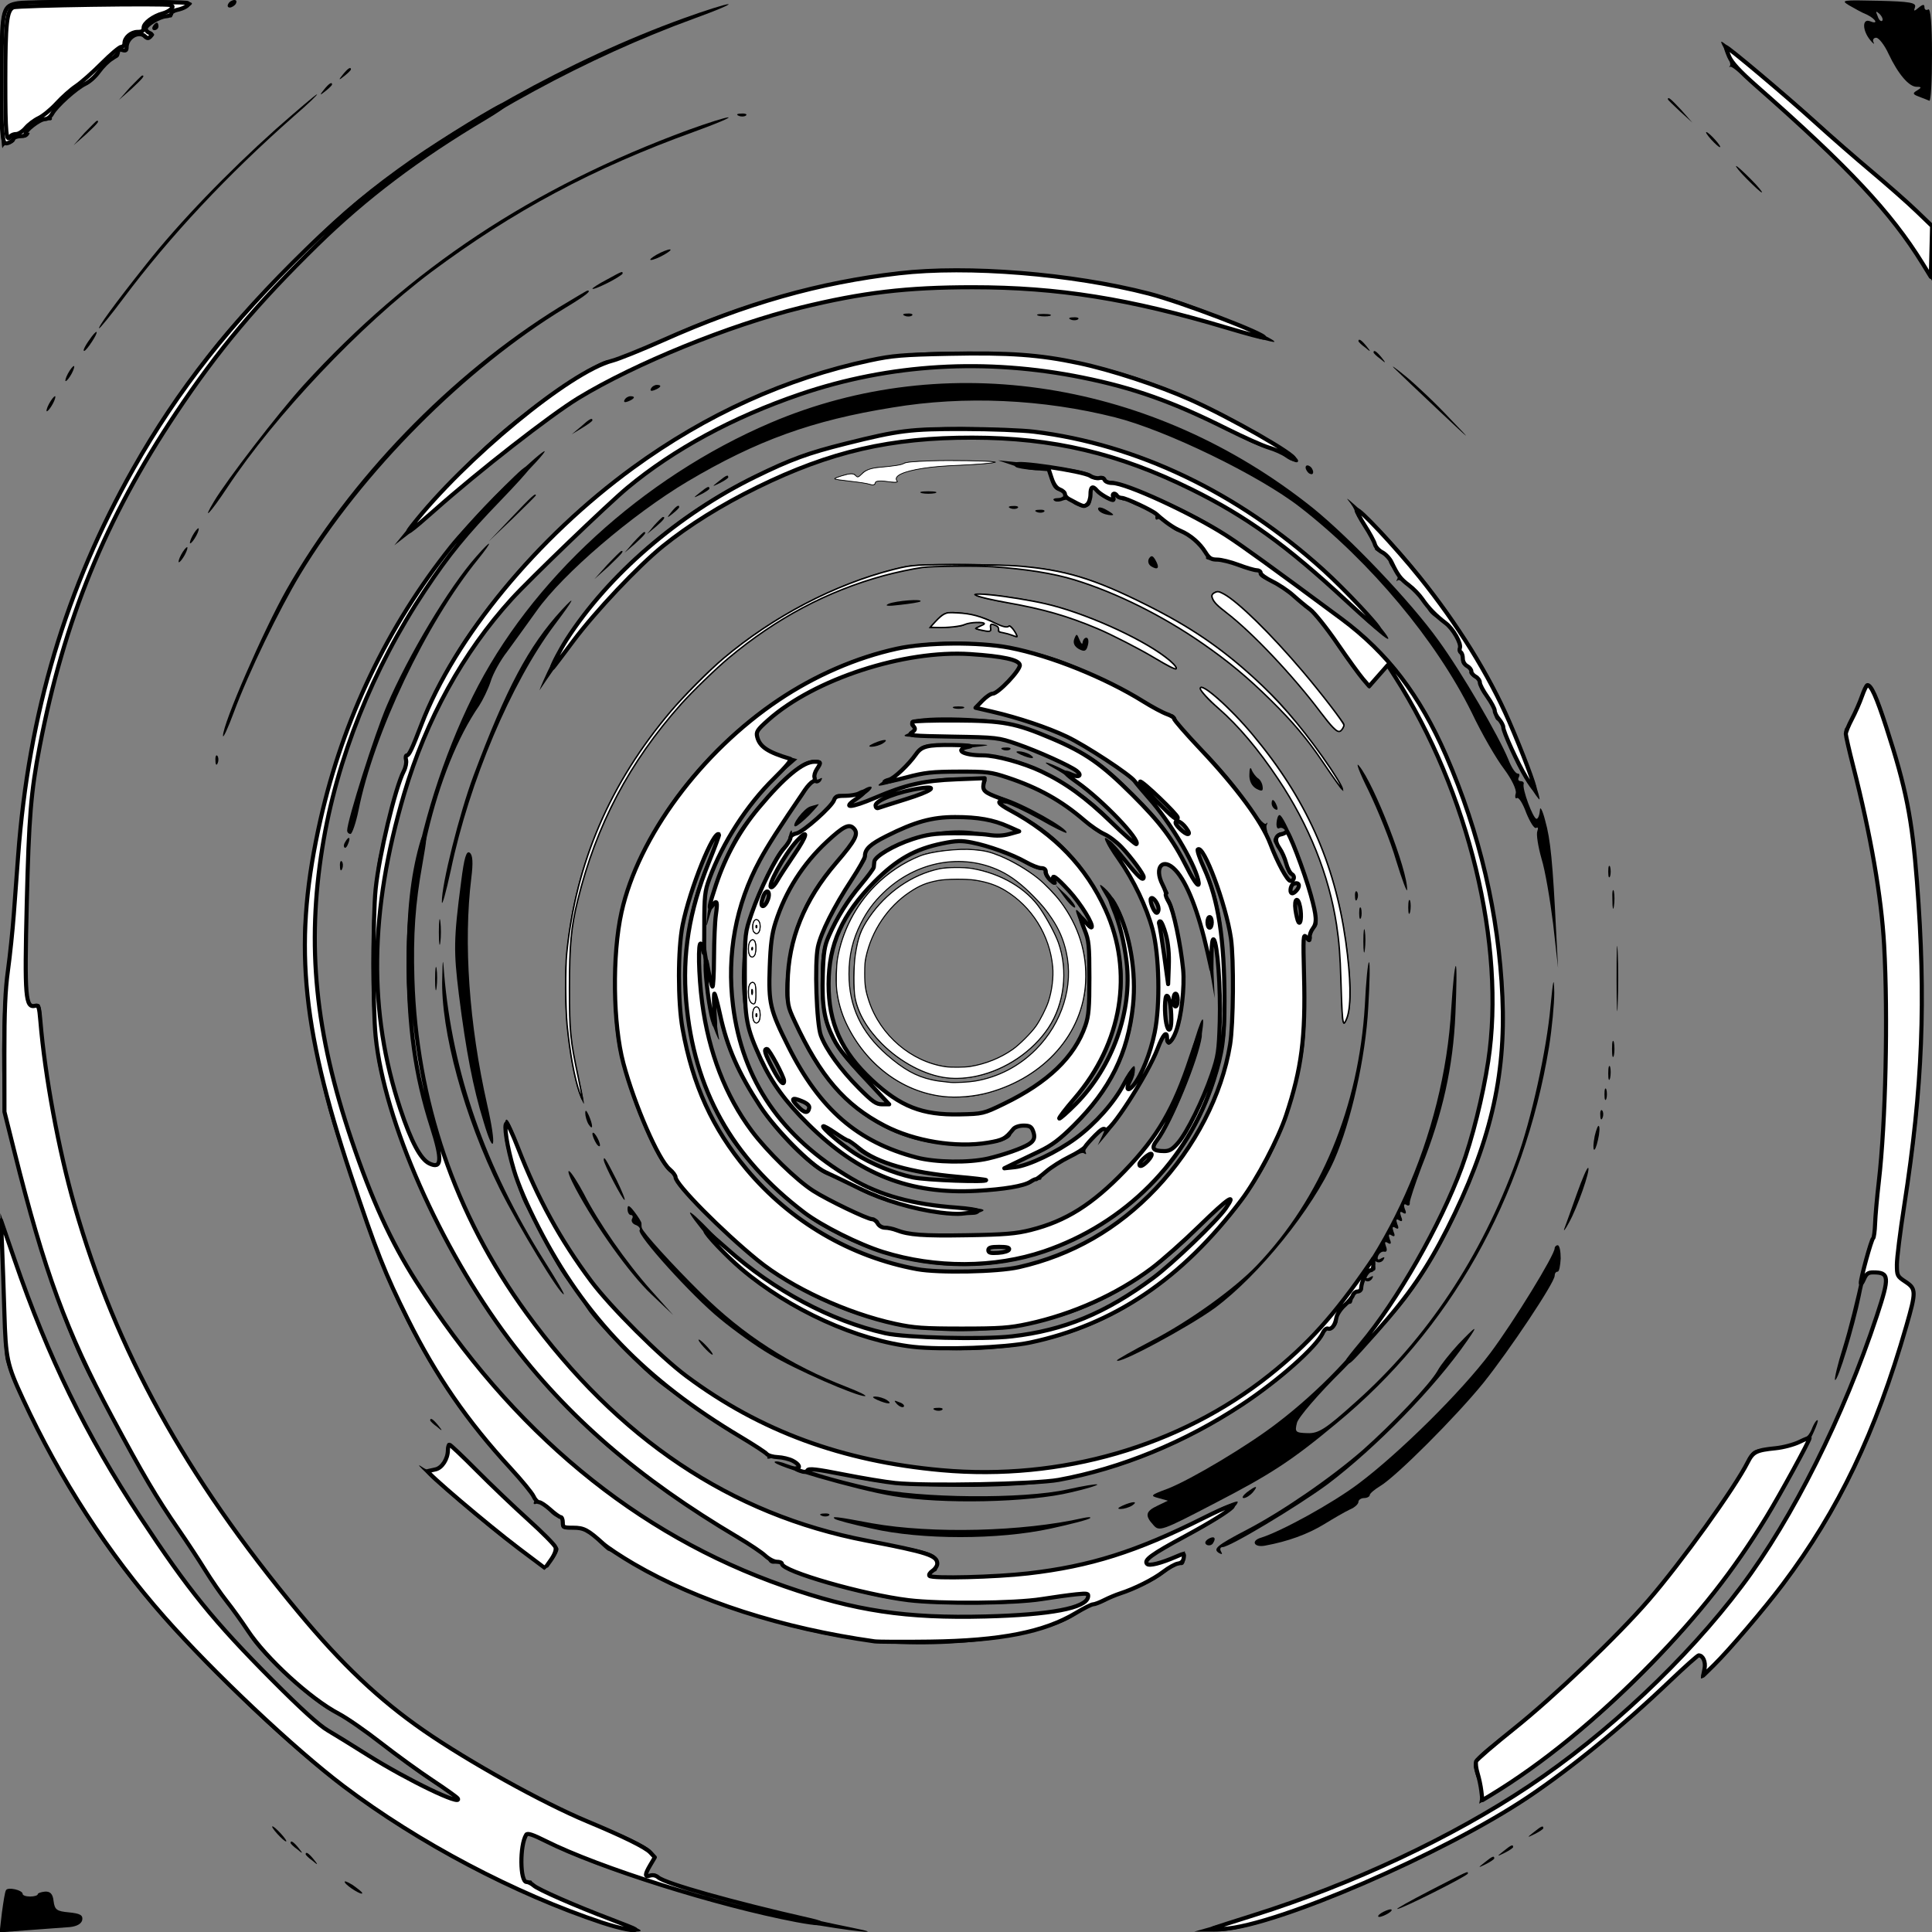 <?xml version="1.0" encoding="UTF-8" standalone="no"?>
<svg
   xmlns:dc="http://purl.org/dc/elements/1.1/"
   xmlns:cc="http://creativecommons.org/ns#"
   xmlns:rdf="http://www.w3.org/1999/02/22-rdf-syntax-ns#"
   xmlns:svg="http://www.w3.org/2000/svg"
   xmlns="http://www.w3.org/2000/svg"
   xmlns:sodipodi="http://sodipodi.sourceforge.net/DTD/sodipodi-0.dtd"
   xmlns:inkscape="http://www.inkscape.org/namespaces/inkscape"
   version="1.0"
   width="512pt"
   height="512pt"
   viewBox="0 0 512 512"
   preserveAspectRatio="xMidYMid meet"
   id="svg256"
   sodipodi:docname="warpzone-icon-v2.svg"
   inkscape:version="1.0.1 (3bc2e813f5, 2020-09-07)">
  <rect x="0" y="0" width="512" height="512" fill="#808080" stroke="none"/>
  <defs
     id="defs260" />
  <sodipodi:namedview
     pagecolor="#ffffff"
     bordercolor="#666666"
     borderopacity="1"
     objecttolerance="10"
     gridtolerance="10"
     guidetolerance="10"
     inkscape:pageopacity="0"
     inkscape:pageshadow="2"
     inkscape:window-width="1920"
     inkscape:window-height="1057"
     id="namedview258"
     showgrid="false"
     inkscape:zoom="1.3300781"
     inkscape:cx="126.64676"
     inkscape:cy="285.5167"
     inkscape:window-x="-8"
     inkscape:window-y="-8"
     inkscape:window-maximized="1"
     inkscape:current-layer="svg256" />
  <g
     transform="translate(0,512) scale(0.1,-0.1)"
     fill="#000000"
     stroke="none"
     id="g254">
    <path
       d="M17 5102 c-15 -16 -17 -45 -16 -203 0 -101 3 -178 6 -171 2 6 11 12 19 12 8 0 14 5 14 11 0 6 7 9 15 6 8 -4 17 -1 21 5 5 7 2 8 -7 4 -8 -4 -3 2 11 13 24 20 36 25 52 22 5 0 7 3 5 7 -3 12 66 79 90 86 13 4 30 20 40 36 9 16 25 31 36 34 10 2 16 9 12 15 -3 7 0 8 9 5 12 -4 16 0 16 15 0 24 28 40 39 23 4 -7 12 -8 21 -2 12 7 12 10 -3 16 -16 6 -15 9 10 25 15 11 34 17 41 14 7 -3 10 0 7 5 -3 6 2 10 12 10 10 0 27 7 37 15 18 13 -8 15 -226 15 -225 0 -246 -2 -261 -18z"
       id="path4" />
    <path
       d="M605 5110 c-3 -5 -2 -10 4 -10 5 0 13 5 16 10 3 6 2 10 -4 10 -5 0 -13 -4 -16 -10z"
       id="path6" />
    <path
       d="M4900 5106 c14 -8 35 -20 48 -25 24 -12 31 -27 7 -17 -20 7 -20 -24 1 -50 8 -10 13 -13 9 -6 -3 6 0 12 7 12 7 0 22 -19 33 -43 25 -53 54 -87 74 -87 14 0 14 -2 1 -10 -12 -7 -11 -10 5 -16 11 -4 23 -9 28 -11 4 -2 7 53 7 122 0 82 -4 124 -10 120 -5 -3 -10 -1 -10 6 0 8 -4 8 -15 -1 -13 -11 -14 -10 -10 1 4 12 -14 15 -97 17 -95 2 -101 2 -78 -12z m88 -41 c-3 -3 -9 2 -12 12 -6 14 -5 15 5 6 7 -7 10 -15 7 -18z"
       id="path8" />
    <path
       d="M1810 5071 c-298 -108 -619 -287 -854 -475 -111 -89 -308 -290 -398 -406 -325 -419 -491 -872 -518 -1409 -5 -97 -16 -212 -24 -256 -13 -76 -14 -302 -2 -364 58 -276 155 -572 236 -716 15 -27 51 -95 80 -149 28 -55 73 -131 98 -170 26 -38 52 -77 57 -85 6 -9 13 -18 16 -21 4 -3 21 -29 38 -58 17 -29 35 -58 41 -65 45 -55 63 -80 82 -114 30 -51 184 -190 224 -202 17 -5 70 -40 117 -79 48 -39 113 -87 147 -108 33 -20 60 -38 60 -40 0 -13 -173 75 -251 128 -35 24 -77 50 -94 58 -47 24 -262 245 -345 354 -228 302 -375 576 -481 896 l-38 115 4 -170 c2 -93 6 -188 9 -210 5 -52 125 -290 214 -425 104 -160 213 -289 393 -465 232 -227 409 -355 670 -487 148 -74 343 -148 389 -147 31 0 25 4 -45 30 -127 47 -225 91 -225 101 0 5 -4 6 -10 3 -5 -3 -10 -3 -11 2 0 4 -2 22 -5 40 -2 18 1 44 6 58 l10 26 41 -22 c143 -73 466 -174 687 -214 123 -23 233 -34 132 -14 -260 53 -511 120 -518 139 -2 5 -10 6 -19 3 -13 -5 -13 -2 2 20 16 25 16 27 -2 45 -10 10 -61 36 -113 56 -217 85 -498 253 -637 381 -141 129 -382 438 -503 645 -185 317 -290 614 -345 977 -8 57 -15 121 -15 143 0 22 -3 39 -7 39 -36 -6 -36 -5 -30 259 4 201 9 283 26 377 73 412 210 723 470 1070 123 163 313 358 451 461 245 183 537 342 820 445 58 21 98 38 90 38 -8 0 -62 -17 -120 -38z"
       id="path10" />
    <path
       d="M405 5050 c-3 -5 -1 -10 4 -10 6 0 11 5 11 10 0 6 -2 10 -4 10 -3 0 -8 -4 -11 -10z"
       id="path12" />
    <path
       d="M4573 4984 c9 -17 14 -34 12 -38 -3 -3 -3 -5 0 -3 5 4 49 -35 232 -202 110 -100 207 -212 272 -315 l31 -50 0 75 0 75 -52 50 c-29 28 -82 73 -118 101 -36 28 -83 70 -105 93 -33 34 -192 170 -269 230 -19 15 -19 14 -3 -16z"
       id="path14" />
    <path
       d="M909 4923 c-13 -16 -12 -17 4 -4 9 7 17 15 17 17 0 8 -8 3 -21 -13z"
       id="path16" />
    <path
       d="M344 4888 l-29 -33 33 29 c30 28 37 36 29 36 -2 0 -16 -15 -33 -32z"
       id="path18" />
    <path
       d="M859 4883 c-13 -16 -12 -17 4 -4 9 7 17 15 17 17 0 8 -8 3 -21 -13z"
       id="path20" />
    <path
       d="M730 4777 c-126 -113 -255 -246 -344 -359 -82 -103 -129 -168 -123 -168 2 0 31 35 63 78 125 167 277 329 454 485 36 31 63 57 60 57 -3 0 -52 -42 -110 -93z"
       id="path22" />
    <path
       d="M4420 4857 c0 -2 15 -16 33 -33 l32 -29 -29 33 c-28 30 -36 37 -36 29z"
       id="path24" />
    <path
       d="M1958 4813 c7 -3 16 -2 19 1 4 3 -2 6 -13 5 -11 0 -14 -3 -6 -6z"
       id="path26" />
    <path
       d="M1825 4776 c-413 -152 -738 -367 -1020 -676 -68 -75 -204 -252 -238 -309 -33 -55 -11 -33 36 38 126 190 352 429 540 570 216 161 428 275 697 372 58 21 98 38 90 38 -8 0 -55 -15 -105 -33z"
       id="path28" />
    <path
       d="M224 4768 l-29 -33 33 29 c30 28 37 36 29 36 -2 0 -16 -15 -33 -32z"
       id="path30" />
    <path
       d="M4535 4750 c10 -11 20 -20 23 -20 3 0 -3 9 -13 20 -10 11 -20 20 -23 20 -3 0 3 -9 13 -20z"
       id="path32" />
    <path
       d="M4630 4645 c19 -19 36 -35 39 -35 3 0 -10 16 -29 35 -19 19 -36 35 -39 35 -3 0 10 -16 29 -35z"
       id="path34" />
    <path
       d="M1740 4445 c-14 -8 -20 -14 -15 -14 6 0 21 6 35 14 14 8 21 14 15 14 -5 0 -21 -6 -35 -14z"
       id="path36" />
    <path
       d="M2390 4400 c-214 -23 -441 -87 -640 -181 -68 -33 -130 -57 -138 -54 -16 6 -163 -90 -266 -174 -74 -61 -180 -168 -256 -261 l-45 -55 45 35 c24 19 58 49 75 65 43 43 259 214 330 262 33 23 96 59 140 81 547 273 1032 311 1624 128 63 -20 116 -34 118 -32 8 7 -180 86 -272 115 -206 63 -504 93 -715 71z"
       id="path38" />
    <path
       d="M1608 4379 c-21 -11 -38 -22 -38 -24 0 -3 18 4 40 15 22 11 40 23 40 25 0 7 0 7 -42 -16z"
       id="path40" />
    <path
       d="M1482 4306 c-289 -179 -556 -455 -723 -749 -61 -108 -169 -356 -168 -387 0 -8 13 20 29 63 39 105 120 272 176 365 164 271 437 545 702 706 53 32 71 46 59 46 -2 0 -35 -20 -75 -44z"
       id="path42" />
    <path
       d="M2398 4283 c7 -3 16 -2 19 1 4 3 -2 6 -13 5 -11 0 -14 -3 -6 -6z"
       id="path44" />
    <path
       d="M2753 4283 c9 -2 23 -2 30 0 6 3 -1 5 -18 5 -16 0 -22 -2 -12 -5z"
       id="path46" />
    <path
       d="M2838 4273 c7 -3 16 -2 19 1 4 3 -2 6 -13 5 -11 0 -14 -3 -6 -6z"
       id="path48" />
    <path
       d="M243 4228 c-15 -20 -25 -38 -20 -38 3 0 12 11 21 25 17 26 16 35 -1 13z"
       id="path50" />
    <path
       d="M3600 4216 c0 -2 8 -10 18 -17 15 -13 16 -12 3 4 -13 16 -21 21 -21 13z"
       id="path52" />
    <path
       d="M2369 4179 c-423 -62 -854 -344 -1127 -737 -56 -80 -121 -208 -143 -280 -7 -23 -16 -42 -22 -42 -5 0 -7 -6 -4 -14 3 -7 2 -17 -3 -22 -12 -13 -46 -136 -67 -239 -25 -130 -25 -437 1 -555 53 -242 191 -529 359 -745 159 -203 342 -358 605 -510 35 -20 66 -43 68 -50 3 -8 12 -11 20 -8 8 3 14 0 14 -5 0 -15 164 -66 275 -87 116 -22 331 -23 445 -2 46 9 86 14 88 12 32 -32 -127 -60 -328 -59 -155 1 -276 20 -417 65 -430 138 -765 410 -1040 844 -90 143 -183 390 -229 610 -68 326 -10 691 161 1023 91 176 179 296 325 444 129 130 123 138 -9 13 -310 -295 -502 -709 -536 -1160 -11 -149 34 -423 100 -605 9 -25 27 -79 40 -120 94 -301 230 -542 413 -731 36 -37 61 -72 58 -78 -4 -7 -1 -9 8 -5 9 3 20 -3 28 -15 7 -12 19 -21 26 -21 7 0 12 -8 10 -18 -2 -14 3 -16 30 -14 26 3 39 -3 61 -27 16 -17 31 -31 34 -31 3 0 35 -18 70 -40 143 -90 418 -178 623 -201 214 -23 482 15 557 80 10 8 27 16 39 18 12 2 26 7 32 12 6 5 22 12 36 16 49 14 106 44 124 64 10 11 24 17 32 14 9 -3 14 2 14 16 l0 20 -46 -20 c-26 -11 -49 -17 -51 -15 -11 11 13 29 90 67 86 43 147 84 147 99 0 5 -42 -13 -92 -40 -116 -61 -236 -106 -353 -131 -107 -24 -382 -39 -371 -20 4 6 10 9 14 7 4 -2 7 7 7 20 0 28 -11 32 -165 59 -391 67 -721 298 -973 680 -151 230 -238 501 -253 790 -14 263 61 579 176 745 9 14 23 42 30 63 6 21 26 57 44 80 17 23 52 72 78 108 70 99 254 256 400 343 184 109 331 162 543 196 191 32 400 22 590 -26 135 -34 382 -154 490 -238 187 -145 361 -354 455 -544 27 -57 66 -124 86 -150 20 -27 33 -54 31 -64 -3 -10 -1 -16 3 -13 5 3 16 -15 25 -40 10 -24 21 -42 26 -39 5 3 6 -1 3 -9 -3 -8 2 -40 11 -72 10 -32 23 -110 31 -174 l13 -116 -5 95 c-9 184 -15 246 -29 295 -7 28 -14 40 -14 28 -1 -13 -5 -23 -9 -23 -9 0 -39 80 -34 93 1 4 -3 7 -9 7 -5 0 -7 5 -4 10 3 6 2 10 -3 10 -6 0 -17 17 -25 38 -25 61 -123 230 -185 315 -73 102 -233 270 -333 351 -423 338 -971 424 -1436 226 -340 -145 -638 -418 -790 -725 -78 -157 -140 -352 -163 -515 -29 -204 -7 -457 55 -639 26 -78 26 -92 -3 -84 -41 10 -107 195 -132 368 -36 258 35 623 172 875 42 76 88 148 110 172 7 7 25 29 39 48 15 20 53 60 85 90 31 30 82 80 113 110 159 156 250 222 414 300 190 91 382 139 582 148 180 7 411 -32 565 -95 89 -36 96 -40 196 -91 34 -18 69 -32 79 -32 9 0 28 -9 42 -20 15 -11 29 -18 32 -14 9 8 -33 37 -137 95 -176 98 -336 155 -517 184 -96 16 -322 18 -416 4z"
       id="path54" />
    <path
       d="M3640 4186 c0 -2 8 -10 18 -17 15 -13 16 -12 3 4 -13 16 -21 21 -21 13z"
       id="path56" />
    <path
       d="M3695 4144 c11 -11 65 -62 120 -114 85 -80 89 -83 30 -22 -38 41 -92 92 -120 115 -27 22 -41 32 -30 21z"
       id="path58" />
    <path
       d="M180 4130 c-6 -11 -8 -20 -6 -20 3 0 10 9 16 20 6 11 8 20 6 20 -3 0 -10 -9 -16 -20z"
       id="path60" />
    <path
       d="M1725 4090 c-3 -6 1 -7 9 -4 18 7 21 14 7 14 -6 0 -13 -4 -16 -10z"
       id="path62" />
    <path
       d="M130 4050 c-6 -11 -8 -20 -6 -20 3 0 10 9 16 20 6 11 8 20 6 20 -3 0 -10 -9 -16 -20z"
       id="path64" />
    <path
       d="M1655 4060 c-3 -6 1 -7 9 -4 18 7 21 14 7 14 -6 0 -13 -4 -16 -10z"
       id="path66" />
    <path
       d="M1539 3989 l-24 -20 28 17 c15 9 27 18 27 20 0 8 -8 4 -31 -17z"
       id="path68" />
    <path
       d="M2420 3983 c-71 -7 -232 -45 -295 -68 -183 -69 -342 -171 -476 -304 -93 -94 -149 -170 -198 -271 -17 -36 -25 -57 -19 -46 183 273 342 419 583 537 415 203 907 164 1302 -102 92 -63 175 -132 292 -244 104 -99 89 -65 -23 53 -223 234 -518 394 -807 436 -96 14 -267 19 -359 9z"
       id="path70" />
    <path
       d="M2396 3893 c-3 -4 -28 -8 -54 -10 -29 -1 -51 -8 -58 -18 -7 -9 -14 -11 -15 -6 -3 7 -14 8 -34 2 -35 -11 -34 -11 20 -17 22 -2 46 -6 53 -9 6 -2 12 0 12 5 0 5 14 7 33 3 17 -3 29 -2 25 2 -17 19 51 37 151 41 58 2 107 6 109 9 3 3 -49 5 -115 5 -66 0 -123 -3 -127 -7z"
       id="path72" />
    <path
       d="M2690 3885 c25 -8 55 -13 66 -10 18 4 23 -1 28 -25 3 -18 12 -30 21 -30 8 0 15 -4 15 -10 0 -5 -7 -10 -17 -10 -9 0 -14 -3 -10 -6 3 -4 12 -4 19 -2 17 7 34 5 31 -3 -1 -4 9 -9 22 -12 25 -4 30 5 25 43 -1 12 1 12 12 -1 17 -22 64 -37 52 -18 -6 12 -5 12 9 0 9 -7 17 -10 17 -5 0 5 4 4 8 -2 4 -5 23 -15 42 -20 19 -6 34 -16 32 -23 -1 -7 2 -10 6 -7 5 3 17 -3 27 -14 10 -11 24 -20 32 -20 18 0 76 -57 69 -68 -2 -4 8 -7 22 -6 15 0 45 -7 67 -17 21 -10 43 -15 49 -12 5 3 6 1 2 -5 -3 -6 7 -15 26 -22 18 -6 49 -26 68 -45 19 -19 39 -35 45 -35 5 0 29 -31 52 -68 24 -37 56 -83 73 -102 l29 -35 24 29 24 29 46 -75 c156 -250 256 -652 227 -906 -31 -268 -113 -480 -282 -728 -69 -103 -173 -211 -283 -295 -79 -61 -229 -150 -290 -174 -46 -17 -48 -19 -25 -25 l25 -7 -27 -13 c-32 -15 -35 -26 -11 -52 15 -17 22 -15 158 56 153 79 208 115 327 214 300 247 497 596 563 997 8 50 14 115 14 145 -1 44 -3 36 -10 -37 -10 -114 -51 -301 -90 -407 -93 -256 -238 -474 -427 -642 -80 -72 -98 -83 -127 -82 -32 1 -34 3 -28 27 3 14 57 77 120 139 62 63 139 149 171 191 103 137 197 343 236 521 55 251 5 615 -126 914 -81 186 -166 291 -320 398 -42 29 -110 79 -150 110 -41 32 -111 80 -156 107 -89 53 -258 125 -273 116 -5 -4 -9 -1 -9 5 0 7 -7 10 -15 7 -8 -4 -17 -2 -20 3 -7 11 -69 22 -200 35 l-50 5 45 -15z"
       id="path74" />
    <path
       d="M3460 3881 c0 -5 5 -13 10 -16 6 -3 10 -2 10 4 0 5 -4 13 -10 16 -5 3 -10 2 -10 -4z"
       id="path76" />
    <path
       d="M1904 3844 c-18 -14 -18 -15 4 -4 12 6 22 13 22 15 0 8 -5 6 -26 -11z"
       id="path78" />
    <path
       d="M1854 3814 c-18 -14 -18 -15 4 -4 12 6 22 13 22 15 0 8 -5 6 -26 -11z"
       id="path80" />
    <path
       d="M2443 3813 c9 -2 25 -2 35 0 9 3 1 5 -18 5 -19 0 -27 -2 -17 -5z"
       id="path82" />
    <path
       d="M1355 3748 l-60 -63 63 60 c34 33 62 61 62 62 0 8 -10 -1 -65 -59z"
       id="path84" />
    <path
       d="M3573 3794 c9 -11 17 -24 17 -28 0 -4 13 -27 30 -50 16 -24 27 -46 24 -49 -3 -3 4 -8 15 -12 12 -3 21 -12 21 -19 0 -8 7 -19 15 -26 8 -7 12 -17 8 -24 -3 -6 -3 -8 1 -4 9 8 69 -49 79 -75 3 -9 17 -22 30 -28 27 -12 61 -64 52 -78 -3 -5 -1 -12 5 -16 6 -4 8 -11 5 -16 -4 -5 1 -12 9 -15 9 -3 14 -10 11 -14 -3 -4 2 -10 10 -14 8 -3 15 -12 15 -21 0 -8 9 -24 20 -35 11 -11 20 -29 20 -40 0 -11 5 -20 10 -20 6 0 10 -7 10 -15 0 -9 8 -30 17 -48 9 -18 18 -37 19 -42 2 -13 64 -112 64 -103 0 21 -69 197 -107 273 -83 166 -226 360 -359 485 -32 30 -51 46 -41 34z"
       id="path86" />
    <path
       d="M1779 3763 c-13 -16 -12 -17 4 -4 9 7 17 15 17 17 0 8 -8 3 -21 -13z"
       id="path88" />
    <path
       d="M2678 3773 c7 -3 16 -2 19 1 4 3 -2 6 -13 5 -11 0 -14 -3 -6 -6z"
       id="path90" />
    <path
       d="M2910 3772 c0 -6 9 -12 20 -15 11 -3 20 -3 20 -1 0 2 -9 8 -20 14 -11 6 -20 7 -20 2z"
       id="path92" />
    <path
       d="M2748 3763 c7 -3 16 -2 19 1 4 3 -2 6 -13 5 -11 0 -14 -3 -6 -6z"
       id="path94" />
    <path
       d="M1734 3728 l-19 -23 23 19 c21 18 27 26 19 26 -2 0 -12 -10 -23 -22z"
       id="path96" />
    <path
       d="M510 3700 c-6 -11 -8 -20 -6 -20 3 0 10 9 16 20 6 11 8 20 6 20 -3 0 -10 -9 -16 -20z"
       id="path98" />
    <path
       d="M1679 3683 l-24 -28 28 24 c25 23 32 31 24 31 -2 0 -14 -12 -28 -27z"
       id="path100" />
    <path
       d="M1262 3645 c-72 -81 -180 -262 -237 -395 -32 -74 -105 -305 -105 -331 0 -5 4 -9 9 -9 4 0 14 28 21 62 40 203 179 496 317 666 41 51 38 56 -5 7z"
       id="path102" />
    <path
       d="M480 3650 c-6 -11 -8 -20 -6 -20 3 0 10 9 16 20 6 11 8 20 6 20 -3 0 -10 -9 -16 -20z"
       id="path104" />
    <path
       d="M1609 3623 l-34 -38 38 34 c34 33 42 41 34 41 -2 0 -19 -17 -38 -37z"
       id="path106" />
    <path
       d="M3045 3640 c-4 -7 -2 -16 6 -21 18 -11 23 -4 11 17 -7 12 -11 13 -17 4z"
       id="path108" />
    <path
       d="M2401 3620 c-183 -39 -379 -143 -523 -278 -246 -231 -381 -530 -381 -842 1 -108 20 -239 44 -293 11 -24 10 -23 -18 108 -20 93 -19 288 1 385 51 234 159 433 330 604 163 163 355 267 564 307 101 19 308 7 417 -25 259 -76 530 -274 674 -492 28 -43 51 -74 51 -70 0 24 -122 190 -188 255 -111 109 -200 173 -337 241 -167 83 -243 101 -435 105 -85 2 -175 0 -199 -5z"
       id="path110" />
    <path
       d="M3223 3553 c-24 -8 -13 -30 27 -58 53 -37 183 -174 244 -257 38 -52 51 -64 61 -55 7 7 10 17 6 22 -132 181 -306 359 -338 348z"
       id="path112" />
    <path
       d="M2588 3540 c13 -5 53 -14 90 -20 133 -21 260 -70 400 -156 57 -35 54 -13 -4 27 -72 49 -202 106 -294 128 -97 23 -230 37 -192 21z"
       id="path114" />
    <path
       d="M1488 3503 c-87 -95 -146 -206 -233 -438 -38 -102 -85 -290 -84 -335 0 -14 11 25 24 85 49 234 160 496 274 648 54 72 59 83 19 40z"
       id="path116" />
    <path
       d="M2355 3520 c-13 -6 -2 -7 30 -3 28 3 52 7 54 9 9 8 -65 2 -84 -6z"
       id="path118" />
    <path
       d="M2483 3479 l-22 -24 45 1 c25 1 48 4 51 8 3 3 18 6 32 5 23 0 24 -1 6 -8 -17 -7 -16 -8 8 -13 21 -4 27 -2 23 8 -3 8 0 11 9 7 8 -3 13 -8 10 -12 -2 -4 1 -8 8 -8 7 0 20 -4 30 -8 17 -7 18 -6 6 14 -8 12 -15 17 -17 12 -2 -5 -18 -1 -37 10 -18 11 -55 22 -81 25 -43 5 -52 3 -71 -17z"
       id="path120" />
    <path
       d="M2847 3427 c-4 -11 0 -20 12 -27 15 -8 20 -6 24 10 3 11 1 20 -4 20 -5 0 -9 -6 -10 -12 0 -7 -4 -4 -8 6 -7 17 -8 18 -14 3z"
       id="path122" />
    <path
       d="M2380 3405 c-327 -65 -646 -363 -732 -684 -27 -102 -30 -295 -5 -399 31 -131 112 -312 139 -312 5 0 8 -5 6 -12 -7 -20 181 -201 266 -256 168 -109 342 -158 536 -149 240 11 431 103 611 295 40 42 67 67 60 54 -25 -48 -157 -175 -235 -227 -166 -110 -270 -140 -481 -140 -172 0 -239 14 -373 76 -108 50 -200 115 -286 203 -74 77 -77 68 -6 -17 93 -112 238 -205 400 -258 76 -25 119 -32 212 -36 282 -14 511 77 705 281 133 138 203 266 244 444 18 78 21 115 18 245 -3 83 -3 142 -1 129 2 -12 8 -20 13 -16 5 3 7 9 4 14 -3 4 1 13 9 19 12 10 11 23 -6 87 -19 77 -75 214 -87 214 -4 0 -7 -9 -8 -20 -1 -11 2 -18 7 -15 5 3 12 0 16 -6 4 -7 3 -9 -3 -6 -6 4 -16 1 -22 -7 -9 -11 -8 -17 2 -27 7 -8 14 -18 16 -24 9 -42 14 -55 23 -55 5 0 6 -5 2 -11 -9 -15 -76 129 -67 145 3 6 2 8 -2 3 -5 -4 -26 21 -48 55 -22 35 -76 100 -121 145 -46 45 -78 79 -73 76 6 -4 7 -1 3 6 -5 7 -10 10 -13 7 -3 -3 -24 8 -47 23 -60 41 -191 105 -266 129 -135 44 -280 53 -410 27z m238 -25 c40 -5 78 -12 84 -16 5 -4 -6 -23 -28 -45 -20 -21 -40 -36 -44 -34 -4 2 -17 -6 -29 -19 l-21 -23 86 -21 c104 -26 193 -66 268 -121 31 -23 58 -41 61 -41 3 0 5 -2 5 -5 -1 -3 23 -32 52 -64 50 -55 107 -153 123 -211 3 -14 -13 13 -36 60 -34 68 -60 103 -133 176 -75 75 -107 99 -176 132 -47 23 -114 48 -150 56 -78 18 -256 20 -266 4 -4 -7 -2 -14 6 -16 8 -3 2 -9 -14 -16 -22 -9 -6 -10 82 -8 77 3 129 -1 173 -12 63 -16 185 -71 196 -88 3 -5 -13 0 -36 11 -47 24 -70 28 -26 4 49 -26 152 -111 183 -151 52 -67 46 -68 -16 -1 -104 112 -246 187 -360 191 -69 2 -75 12 -12 19 44 5 36 6 -46 7 -99 2 -102 1 -119 -24 -21 -32 -52 -64 -63 -64 -5 0 -17 -7 -28 -15 -14 -10 -4 -10 41 4 96 30 190 35 265 16 86 -22 173 -68 229 -119 25 -24 51 -41 57 -39 12 4 77 -65 96 -102 13 -24 4 -15 -46 48 -48 61 -68 62 -22 1 77 -101 116 -218 116 -349 0 -94 -20 -180 -55 -239 -24 -40 -35 -44 -14 -5 6 11 8 25 6 32 -2 7 -15 -10 -28 -38 -48 -103 -188 -210 -299 -229 -24 -5 -16 1 26 17 74 28 106 50 165 114 99 106 144 231 137 377 -5 99 -39 196 -81 233 -17 15 -16 10 7 -28 36 -62 59 -178 51 -251 -12 -116 -66 -228 -142 -298 l-38 -35 36 40 c76 83 112 160 130 275 28 185 -94 406 -274 495 -40 20 -59 33 -42 29 17 -3 61 -24 99 -45 38 -22 71 -38 72 -36 9 9 -118 80 -168 94 -51 14 -56 18 -47 35 9 17 5 18 -54 18 -89 0 -161 -15 -236 -50 -68 -32 -93 -34 -42 -4 17 10 31 22 31 27 0 5 -12 2 -26 -8 -15 -10 -35 -14 -49 -11 -16 4 -24 1 -27 -12 -6 -23 -108 -108 -109 -90 0 9 -2 10 -6 1 -2 -7 -4 -15 -3 -19 1 -3 -6 -11 -14 -17 -22 -17 -81 -143 -97 -207 -7 -30 -13 -93 -13 -140 0 -162 60 -289 192 -411 122 -113 235 -159 394 -159 94 0 188 16 188 31 0 6 5 7 10 4 6 -3 10 -2 10 3 0 14 100 73 112 66 6 -4 8 -3 5 3 -4 5 8 23 25 39 30 28 30 28 19 4 l-12 -25 21 25 c54 65 125 180 141 230 10 32 18 45 18 32 1 -40 24 -19 38 34 7 27 13 77 13 111 0 70 -28 214 -44 225 -6 4 -7 8 -2 8 5 0 3 6 -3 14 -19 23 -24 66 -7 66 42 0 95 -121 122 -280 l13 -75 -4 90 c-3 79 -3 84 6 40 5 -27 10 -97 11 -155 1 -91 -3 -116 -26 -185 -15 -44 -43 -106 -62 -137 -31 -50 -39 -57 -64 -55 -24 2 -27 4 -15 17 36 41 108 215 120 290 10 65 -2 45 -26 -40 -37 -136 -91 -231 -182 -324 -130 -132 -224 -170 -432 -170 -88 0 -140 4 -160 14 -16 7 -36 12 -42 11 -7 -1 -13 3 -13 9 0 5 -6 10 -14 10 -7 0 -51 19 -97 42 -63 31 -103 60 -159 117 -129 130 -194 286 -204 493 -4 74 -3 92 4 63 5 -22 9 -65 10 -95 1 -30 10 -80 20 -110 11 -30 18 -44 15 -30 -3 14 -7 50 -10 80 -4 50 -4 49 9 -17 16 -85 50 -161 112 -254 50 -76 145 -167 184 -176 14 -3 36 -13 50 -22 86 -57 283 -99 349 -73 19 7 4 10 -70 15 -142 9 -234 43 -351 129 -153 113 -238 285 -238 483 0 102 17 181 59 270 25 54 105 182 122 195 3 3 11 15 18 28 7 12 16 20 21 17 5 -3 12 0 16 6 4 8 3 9 -4 5 -16 -9 -16 16 0 32 20 20 -20 26 -50 6 -44 -29 -135 -128 -170 -186 -38 -65 -69 -149 -77 -209 -4 -39 -4 -40 4 -11 5 18 12 36 16 40 5 4 5 -1 2 -11 -4 -10 -7 -62 -8 -115 l-1 -97 -14 85 c-8 47 -11 105 -8 130 13 105 108 269 201 348 l46 40 -40 11 c-22 6 -45 17 -51 24 -13 16 -19 41 -10 45 4 2 21 16 37 31 72 67 269 148 394 161 101 10 95 10 175 0z m457 -380 c27 -27 47 -50 44 -50 -3 0 -27 23 -54 50 -27 28 -47 50 -44 50 3 0 27 -22 54 -50z m-655 11 c-36 -10 -74 -22 -84 -26 -14 -6 -17 -5 -12 3 9 15 92 41 131 41 20 0 8 -6 -35 -18z m240 -79 l35 -15 -30 -7 c-16 -3 -43 -3 -60 2 -50 13 -120 9 -186 -12 -68 -21 -115 -53 -104 -69 3 -6 -12 -28 -34 -50 -21 -21 -54 -70 -73 -108 -30 -62 -33 -76 -33 -158 0 -113 23 -163 112 -253 35 -35 63 -65 63 -67 0 -2 -9 -1 -20 2 -30 8 -118 107 -143 160 -18 40 -22 66 -22 153 0 98 2 110 32 171 18 36 47 85 65 110 18 24 33 49 34 54 0 6 2 15 2 22 3 17 125 73 180 83 59 10 136 2 182 -18z m481 -9 c13 -16 12 -17 -3 -4 -17 13 -22 21 -14 21 2 0 10 -8 17 -17z m-874 -9 c4 -10 -10 -32 -39 -62 -88 -90 -134 -192 -145 -318 -5 -68 -4 -73 40 -165 72 -150 185 -245 328 -275 96 -20 229 -8 229 21 0 20 41 30 51 14 17 -27 8 -37 -53 -59 -121 -45 -232 -37 -356 26 -93 46 -168 126 -225 240 -53 106 -59 130 -58 210 2 131 53 245 148 335 55 52 70 58 80 33z m-387 -66 c-104 -223 -87 -507 41 -724 48 -82 171 -203 256 -253 287 -169 621 -134 861 92 99 94 163 206 197 345 14 61 17 101 12 225 -5 152 -20 226 -63 310 -8 15 -12 27 -9 27 15 0 66 -135 81 -215 17 -95 15 -254 -6 -343 -48 -201 -194 -388 -380 -486 -188 -99 -428 -102 -625 -8 -181 87 -323 240 -391 418 -57 151 -70 329 -34 470 19 73 73 204 84 204 3 0 -8 -28 -24 -62z m232 25 c-16 -21 -37 -53 -46 -70 -9 -18 -19 -33 -21 -33 -9 0 34 77 60 109 37 44 43 39 7 -6z m503 2 c33 -9 77 -27 98 -41 21 -14 43 -22 49 -18 6 4 8 3 5 -3 -4 -6 2 -18 13 -28 19 -17 28 -10 13 11 -5 6 9 -8 30 -30 22 -23 46 -54 54 -71 l14 -30 -20 25 c-26 32 -26 24 0 -35 29 -66 24 -218 -10 -284 -33 -63 -102 -126 -187 -167 -64 -32 -83 -37 -143 -37 -89 0 -161 33 -236 108 -101 101 -127 251 -67 380 53 113 158 205 253 224 64 13 69 13 134 -4z m817 -117 c-7 -7 -12 -8 -12 -2 0 6 3 14 7 17 3 4 9 5 12 2 2 -3 -1 -11 -7 -17z m-1401 -25 c-12 -20 -14 -14 -5 12 4 9 9 14 11 11 3 -2 0 -13 -6 -23z m1039 -28 c0 -5 -5 -3 -10 5 -5 8 -10 20 -10 25 0 6 5 3 10 -5 5 -8 10 -19 10 -25z m378 -20 c0 -16 -2 -15 -8 5 -11 34 -11 60 0 35 5 -11 8 -29 8 -40z m-350 -120 l-1 -50 -7 60 c-4 33 -10 74 -13 90 -4 20 -2 16 7 -10 8 -22 14 -62 14 -90z m109 103 c-3 -8 -6 -5 -6 6 -1 11 2 17 5 13 3 -3 4 -12 1 -19z m-1200 -10 c-3 -8 -6 -5 -6 6 -1 11 2 17 5 13 3 -3 4 -12 1 -19z m-10 -65 c-3 -10 -5 -4 -5 12 0 17 2 24 5 18 2 -7 2 -21 0 -30z m0 -120 c-3 -10 -5 -2 -5 17 0 19 2 27 5 18 2 -10 2 -26 0 -35z m1105 -45 c2 -20 0 -34 -4 -32 -4 3 -7 26 -7 52 1 49 5 42 11 -20z m15 30 c-3 -7 -5 -2 -5 12 0 14 2 19 5 13 2 -7 2 -19 0 -25z m-1110 -40 c-3 -7 -5 -2 -5 12 0 14 2 19 5 13 2 -7 2 -19 0 -25z m52 -125 c12 -24 19 -43 16 -43 -5 0 -45 75 -45 86 0 11 6 2 29 -43z m74 -98 c4 0 7 -4 8 -8 2 -18 -9 -16 -27 5 -11 13 -13 18 -4 12 8 -5 18 -9 23 -9z m107 -97 c8 -2 21 -10 27 -19 25 -34 143 -71 248 -79 l100 -7 -75 -2 c-131 -2 -250 42 -335 124 -23 22 -27 28 -11 13 17 -15 38 -28 46 -30z m810 -42 c0 -2 -8 -10 -17 -17 -16 -13 -17 -12 -4 4 13 16 21 21 21 13z m-377 -248 c-2 -5 -15 -8 -29 -8 -13 0 -24 3 -24 8 0 4 13 7 29 7 16 0 27 -3 24 -7z"
       id="path124" />
    <path
       d="M2528 3243 c6 -2 18 -2 25 0 6 3 1 5 -13 5 -14 0 -19 -2 -12 -5z"
       id="path126" />
    <path
       d="M2315 3150 c-13 -6 -15 -9 -5 -9 8 0 22 4 30 9 18 12 2 12 -25 0z"
       id="path128" />
    <path
       d="M2658 3133 c7 -3 16 -2 19 1 4 3 -2 6 -13 5 -11 0 -14 -3 -6 -6z"
       id="path130" />
    <path
       d="M2705 3120 c27 -12 43 -12 25 0 -8 5 -22 9 -30 9 -10 0 -8 -3 5 -9z"
       id="path132" />
    <path
       d="M2148 2983 c-17 -4 -54 -53 -40 -53 4 0 21 14 37 30 16 17 27 29 24 29 -2 -1 -12 -3 -21 -6z"
       id="path134" />
    <path
       d="M2447 2856 c-183 -66 -283 -282 -206 -447 73 -155 228 -230 384 -184 166 48 268 186 252 341 -12 116 -85 217 -199 274 -50 24 -73 30 -127 30 -36 -1 -83 -7 -104 -14z m208 -47 c58 -29 130 -105 155 -165 82 -191 -86 -411 -300 -391 -68 6 -107 25 -168 80 -62 58 -92 124 -92 207 1 213 223 360 405 269z"
       id="path136" />
    <path
       d="M2493 2819 c-84 -15 -166 -78 -209 -161 -22 -43 -30 -154 -14 -202 30 -93 139 -181 238 -193 102 -12 218 47 276 140 42 68 48 164 14 238 -14 30 -37 69 -52 87 -59 69 -163 106 -253 91z m153 -50 c84 -40 143 -135 144 -227 0 -126 -98 -233 -228 -249 -130 -15 -257 92 -270 228 -9 97 55 206 148 251 50 25 152 24 206 -3z"
       id="path138" />
    <path
       d="M2820 2743 c13 -18 26 -30 29 -28 3 3 -8 18 -23 33 l-29 27 23 -32z"
       id="path140" />
    <path
       d="M3180 3296 c0 -8 21 -32 46 -52 73 -60 171 -191 225 -299 71 -144 100 -268 102 -427 2 -105 4 -123 14 -105 17 30 16 112 -2 230 -31 203 -111 376 -252 540 -63 74 -133 133 -133 113z"
       id="path142" />
    <path
       d="M4935 3288 c-4 -13 -8 -25 -9 -28 -2 -3 -8 -18 -15 -35 -7 -16 -16 -32 -21 -35 -5 -3 -1 -34 10 -70 24 -79 64 -274 82 -395 20 -140 17 -569 -5 -732 -10 -73 -15 -138 -11 -144 4 -7 3 -9 -2 -6 -5 3 -20 -44 -32 -103 -12 -60 -34 -146 -48 -191 -14 -44 -23 -83 -21 -86 7 -6 52 143 68 222 11 55 14 61 37 60 14 0 27 -5 29 -12 8 -22 -89 -285 -156 -426 -122 -256 -231 -415 -411 -601 -195 -201 -408 -355 -665 -481 -162 -79 -371 -161 -512 -199 l-88 -25 53 0 c141 -2 640 214 866 375 128 91 273 213 353 297 48 49 65 62 73 52 7 -9 7 -21 0 -41 -8 -23 2 -15 50 36 251 271 382 501 486 854 41 140 41 132 -13 164 -8 5 -8 28 2 92 7 47 20 132 29 190 37 245 42 532 15 820 -12 127 -27 198 -76 353 -36 115 -53 139 -68 95z"
       id="path144" />
    <path
       d="M571 3104 c0 -11 3 -14 6 -6 3 7 2 16 -1 19 -3 4 -6 -2 -5 -13z"
       id="path146" />
    <path
       d="M3627 3024 c24 -50 58 -133 73 -185 16 -52 29 -86 29 -77 2 50 -87 280 -127 328 -11 14 0 -16 25 -66z"
       id="path148" />
    <path
       d="M3311 3068 c-1 -17 6 -31 18 -38 15 -8 19 -7 17 6 -1 9 -7 19 -13 22 -5 4 -13 14 -16 22 -3 9 -6 4 -6 -12z"
       id="path150" />
    <path
       d="M3370 2991 c0 -6 4 -13 10 -16 6 -3 7 1 4 9 -7 18 -14 21 -14 7z"
       id="path152" />
    <path
       d="M915 2889 c-4 -6 -5 -12 -2 -15 2 -3 7 2 10 11 7 17 1 20 -8 4z"
       id="path154" />
    <path
       d="M1222 2783 c-20 -152 -20 -184 -6 -298 19 -151 38 -249 65 -336 29 -99 36 -70 10 44 -48 213 -63 429 -42 600 5 40 4 61 -4 67 -9 7 -15 -13 -23 -77z"
       id="path156" />
    <path
       d="M901 2824 c0 -11 3 -14 6 -6 3 7 2 16 -1 19 -3 4 -6 -2 -5 -13z"
       id="path158" />
    <path
       d="M4262 2810 c0 -14 2 -19 5 -12 2 6 2 18 0 25 -3 6 -5 1 -5 -13z"
       id="path160" />
    <path
       d="M4273 2735 c0 -22 2 -30 4 -17 2 12 2 30 0 40 -3 9 -5 -1 -4 -23z"
       id="path162" />
    <path
       d="M3591 2744 c0 -11 3 -14 6 -6 3 7 2 16 -1 19 -3 4 -6 -2 -5 -13z"
       id="path164" />
    <path
       d="M3732 2715 c0 -16 2 -22 5 -12 2 9 2 23 0 30 -3 6 -5 -1 -5 -18z"
       id="path166" />
    <path
       d="M3602 2700 c0 -14 2 -19 5 -12 2 6 2 18 0 25 -3 6 -5 1 -5 -13z"
       id="path168" />
    <path
       d="M1163 2650 c0 -30 2 -43 4 -27 2 15 2 39 0 55 -2 15 -4 2 -4 -28z"
       id="path170" />
    <path
       d="M3613 2625 c0 -27 2 -38 4 -22 2 15 2 37 0 50 -2 12 -4 0 -4 -28z"
       id="path172" />
    <path
       d="M4284 2525 c0 -77 2 -107 3 -67 2 40 2 103 0 140 -2 37 -3 4 -3 -73z"
       id="path174" />
    <path
       d="M1172 2529 c-5 -139 59 -372 152 -559 51 -102 159 -280 170 -280 3 0 -20 39 -51 88 -157 249 -244 500 -266 762 -3 43 -4 42 -5 -11z"
       id="path176" />
    <path
       d="M1153 2525 c0 -27 2 -38 4 -22 2 15 2 37 0 50 -2 12 -4 0 -4 -28z"
       id="path178" />
    <path
       d="M3617 2456 c-16 -268 -116 -511 -286 -689 -59 -62 -180 -149 -279 -200 -50 -26 -92 -50 -92 -52 0 -14 190 88 260 139 117 87 258 262 316 392 44 100 83 271 90 404 4 66 5 120 2 120 -3 0 -8 -51 -11 -114z"
       id="path180" />
    <path
       d="M3846 2448 c-19 -336 -173 -679 -402 -899 -237 -226 -561 -344 -899 -326 -342 18 -628 140 -856 367 -141 141 -246 305 -315 495 -31 83 -37 88 -37 25 1 -28 35 -144 53 -180 67 -131 90 -173 116 -207 16 -20 38 -52 49 -70 26 -41 151 -169 202 -206 21 -15 65 -47 98 -70 33 -24 88 -59 122 -77 34 -19 60 -37 57 -42 -3 -4 2 -5 11 -2 8 4 29 1 46 -6 37 -16 32 -24 -6 -10 -15 6 -30 9 -32 6 -10 -9 217 -75 315 -91 128 -22 359 -17 470 10 40 9 72 19 70 21 -3 2 -38 -4 -79 -13 -115 -26 -394 -24 -519 5 -100 22 -208 55 -155 47 17 -2 73 -14 125 -25 108 -23 346 -27 488 -10 232 29 489 151 675 320 37 34 67 69 67 77 0 9 3 13 7 10 10 -10 32 13 27 27 -4 12 21 41 35 41 3 0 6 7 6 15 0 8 7 15 15 15 9 0 14 8 12 19 -2 10 1 15 7 12 5 -4 13 -1 17 5 5 8 3 9 -6 4 -8 -5 -11 -3 -8 6 3 8 10 13 16 12 7 -2 9 4 5 14 -4 10 -2 14 5 9 6 -3 14 -1 18 5 5 8 3 9 -6 4 -8 -5 -11 -3 -8 6 3 8 10 13 16 12 7 -2 9 4 5 14 -4 11 -3 14 5 9 8 -5 10 -1 5 10 -4 12 -3 15 5 10 8 -5 10 -1 5 10 -4 12 -3 15 5 10 8 -5 10 -1 5 10 -4 12 -3 15 5 10 8 -5 10 -1 5 10 -4 12 -3 15 5 10 8 -5 10 -1 5 10 -4 11 -2 15 4 11 6 -4 10 -1 9 6 0 6 14 49 31 94 56 141 84 265 90 406 3 70 4 127 1 127 -3 0 -8 -51 -12 -112z"
       id="path182" />
    <path
       d="M4272 2340 c0 -19 2 -27 5 -17 2 9 2 25 0 35 -3 9 -5 1 -5 -18z"
       id="path184" />
    <path
       d="M4262 2275 c0 -16 2 -22 5 -12 2 9 2 23 0 30 -3 6 -5 -1 -5 -18z"
       id="path186" />
    <path
       d="M4252 2220 c0 -14 2 -19 5 -12 2 6 2 18 0 25 -3 6 -5 1 -5 -13z"
       id="path188" />
    <path
       d="M1551 2170 c0 -8 4 -22 9 -30 12 -18 12 -2 0 25 -6 13 -9 15 -9 5z"
       id="path190" />
    <path
       d="M4241 2164 c0 -11 3 -14 6 -6 3 7 2 16 -1 19 -3 4 -6 -2 -5 -13z"
       id="path192" />
    <path
       d="M4226 2109 c-8 -42 0 -50 9 -9 4 17 5 34 2 36 -2 3 -7 -10 -11 -27z"
       id="path194" />
    <path
       d="M1570 2115 c0 -5 5 -17 10 -25 5 -8 10 -10 10 -5 0 6 -5 17 -10 25 -5 8 -10 11 -10 5z"
       id="path196" />
    <path
       d="M1600 2046 c0 -11 50 -106 55 -106 3 0 -7 24 -21 53 -28 55 -34 65 -34 53z"
       id="path198" />
    <path
       d="M4179 1957 c-14 -40 -29 -81 -33 -92 -4 -11 2 -4 12 15 22 39 57 139 51 145 -3 2 -16 -29 -30 -68z"
       id="path200" />
    <path
       d="M1526 1969 c53 -99 142 -224 200 -279 l58 -55 -58 65 c-67 75 -141 182 -179 257 -15 28 -32 55 -38 59 -7 4 1 -17 17 -47z"
       id="path202" />
    <path
       d="M1663 1916 c0 -9 4 -16 9 -16 5 0 6 -5 3 -10 -3 -6 1 -13 9 -16 9 -3 14 -10 11 -14 -8 -12 139 -175 213 -235 36 -30 96 -73 132 -94 68 -41 229 -111 252 -111 7 1 -14 11 -47 24 -152 59 -275 138 -388 250 -75 74 -154 161 -156 172 -1 2 -1 7 -1 12 0 4 -9 18 -19 31 -13 17 -18 19 -18 7z"
       id="path204" />
    <path
       d="M4120 1812 c0 -18 -108 -194 -170 -277 -78 -104 -242 -266 -350 -347 -69 -52 -204 -126 -258 -143 -28 -8 -19 -27 11 -21 60 11 112 30 155 56 26 16 57 34 70 40 12 5 22 14 22 20 0 5 7 10 15 10 8 0 15 4 15 8 0 4 13 15 28 24 43 26 200 183 273 273 69 86 189 266 189 284 0 6 3 11 8 11 4 0 7 16 8 35 0 19 -3 35 -8 35 -4 0 -8 -4 -8 -8z"
       id="path206" />
    <path
       d="M3865 1558 c-22 -24 -47 -55 -55 -70 -20 -36 -119 -140 -199 -211 -85 -74 -216 -164 -309 -212 -78 -41 -89 -50 -71 -61 8 -4 9 -3 5 4 -4 7 -2 12 4 12 19 0 199 108 279 167 127 96 283 255 370 381 30 43 24 40 -24 -10z"
       id="path208" />
    <path
       d="M1865 1550 c10 -11 20 -20 23 -20 3 0 -3 9 -13 20 -10 11 -20 20 -23 20 -3 0 3 -9 13 -20z"
       id="path210" />
    <path
       d="M2325 1410 c27 -12 43 -12 25 0 -8 5 -22 9 -30 9 -10 0 -8 -3 5 -9z"
       id="path212" />
    <path
       d="M2377 1399 c7 -7 15 -10 18 -7 3 3 -2 9 -12 12 -14 6 -15 5 -6 -5z"
       id="path214" />
    <path
       d="M2478 1383 c7 -3 16 -2 19 1 4 3 -2 6 -13 5 -11 0 -14 -3 -6 -6z"
       id="path216" />
    <path
       d="M1140 1356 c0 -2 8 -10 18 -17 15 -13 16 -12 3 4 -13 16 -21 21 -21 13z"
       id="path218" />
    <path
       d="M4801 1332 c-9 -21 -22 -31 -57 -40 -24 -7 -57 -12 -73 -12 -22 0 -31 -7 -41 -30 -20 -47 -148 -231 -237 -338 -106 -127 -271 -287 -396 -381 -88 -67 -96 -76 -90 -100 3 -14 9 -30 13 -36 4 -5 6 -20 4 -33 l-4 -22 43 26 c271 169 544 443 711 714 61 97 150 270 143 276 -2 3 -10 -8 -16 -24z"
       id="path220" />
    <path
       d="M1185 1280 c2 -38 -36 -68 -63 -50 -60 42 133 -127 217 -191 l105 -78 18 21 c10 12 18 26 18 33 0 7 -28 36 -62 66 -35 29 -102 93 -149 141 -81 83 -86 86 -84 58z"
       id="path222" />
    <path
       d="M3304 1165 c-10 -8 -14 -15 -8 -15 6 0 17 7 24 15 16 19 9 19 -16 0z"
       id="path224" />
    <path
       d="M2975 1130 c-13 -6 -15 -9 -5 -9 8 0 22 4 30 9 18 12 2 12 -25 0z"
       id="path226" />
    <path
       d="M2178 1103 c7 -3 16 -2 19 1 4 3 -2 6 -13 5 -11 0 -14 -3 -6 -6z"
       id="path228" />
    <path
       d="M2212 1095 c3 -3 47 -15 99 -26 131 -30 335 -30 473 0 55 12 102 24 105 28 3 3 -5 3 -19 0 -159 -36 -400 -42 -558 -14 -101 19 -108 19 -100 12z"
       id="path230" />
    <path
       d="M3201 1041 c-8 -6 -9 -11 -3 -15 6 -3 14 -1 17 5 9 14 2 20 -14 10z"
       id="path232" />
    <path
       d="M735 260 c10 -11 20 -20 23 -20 3 0 -3 9 -13 20 -10 11 -20 20 -23 20 -3 0 3 -9 13 -20z"
       id="path234" />
    <path
       d="M4064 264 c-18 -14 -18 -15 4 -4 12 6 22 13 22 15 0 8 -5 6 -26 -11z"
       id="path236" />
    <path
       d="M770 236 c0 -2 8 -10 18 -17 15 -13 16 -12 3 4 -13 16 -21 21 -21 13z"
       id="path238" />
    <path
       d="M3984 214 c-18 -14 -18 -15 4 -4 12 6 22 13 22 15 0 8 -5 6 -26 -11z"
       id="path240" />
    <path
       d="M810 206 c0 -2 8 -10 18 -17 15 -13 16 -12 3 4 -13 16 -21 21 -21 13z"
       id="path242" />
    <path
       d="M3934 184 c-18 -14 -18 -15 4 -4 12 6 22 13 22 15 0 8 -5 6 -26 -11z"
       id="path244" />
    <path
       d="M3790 110 c-52 -27 -92 -49 -87 -49 10 -1 187 88 187 94 0 7 5 9 -100 -45z"
       id="path246" />
    <path
       d="M914 131 c7 -11 46 -35 46 -28 0 3 -12 12 -26 22 -15 9 -23 12 -20 6z"
       id="path248" />
    <path
       d="M16 111 c-3 -4 -7 -31 -11 -60 l-6 -52 78 6 c43 3 91 7 108 8 19 2 31 9 33 19 2 13 -6 17 -35 20 -33 3 -38 7 -41 30 -2 19 -9 26 -23 25 -10 -1 -19 -4 -19 -7 0 -3 -9 -6 -20 -6 -11 0 -20 3 -20 7 0 10 -39 19 -44 10z"
       id="path250" />
    <path
       d="M3660 50 c-8 -5 -10 -10 -5 -10 6 0 17 5 25 10 8 5 11 10 5 10 -5 0 -17 -5 -25 -10z"
       id="path252" />
  </g>
  <path
     style="fill:#ffffff;stroke:#000000;stroke-width:1.448;stroke-linecap:round;stroke-linejoin:round"
     d="M 0.734,45.559 C 0.456,42.591 0.347,32.38 0.49,22.867 0.792,2.921 1.036,2.032 6.474,1.114 10.447,0.442 65.705,0.42 66.374,1.09 c 0.658,0.658 -1.215,1.849 -3.784,2.408 -1.137,0.247 -2.068,0.83 -2.068,1.295 -2.93e-4,0.465 -0.831,0.894 -1.847,0.952 -2.346,0.135 -7.175,3.087 -7.175,4.386 0,0.542 0.564,1.202 1.253,1.467 0.955,0.367 1.045,0.69 0.376,1.359 -0.669,0.669 -1.092,0.663 -1.78,-0.025 -2.274,-2.274 -6.616,0.237 -6.616,3.827 0,1.045 -0.371,1.269 -1.504,0.91 -1.051,-0.333 -1.504,-0.135 -1.504,0.659 0,0.625 -1.006,1.73 -2.236,2.457 -1.23,0.727 -3.25,2.732 -4.489,4.457 -1.239,1.725 -3.426,3.693 -4.86,4.374 -3.214,1.525 -10.26,7.877 -11.679,10.529 -0.62,1.158 -1.695,1.959 -2.63,1.959 -1.879,0 -7.388,4.33 -6.773,5.323 0.235,0.38 -0.571,0.691 -1.792,0.691 -1.221,0 -2.396,0.461 -2.612,1.023 C 4.439,49.704 3.582,50.342 2.751,50.559 1.373,50.92 1.196,50.481 0.734,45.559 Z"
     id="path1087"
     transform="scale(0.75)" />
  <path
     style="fill:#ffffff;stroke:#000000;stroke-width:1.448;stroke-linecap:round;stroke-linejoin:round"
     d="M 1.884,28.758 C 1.888,8.221 2.389,3.594 4.714,2.602 6.333,1.911 58.494,1.141 60.167,1.783 c 1.016,0.39 1.052,0.635 0.216,1.471 -0.552,0.552 -1.846,1.222 -2.875,1.49 -3.304,0.86 -6.759,3.425 -6.759,5.018 0,1.163 -0.496,1.515 -2.139,1.515 -2.32,0 -4.628,1.998 -4.628,4.006 0,0.691 -0.499,1.257 -1.11,1.257 -0.61,0 -3.74,2.641 -6.954,5.868 -3.215,3.228 -7.305,6.841 -9.089,8.031 -1.784,1.189 -4.844,3.913 -6.8,6.052 -1.955,2.14 -4.813,4.487 -6.35,5.216 -1.537,0.729 -3.615,2.301 -4.617,3.492 -1.002,1.191 -2.501,2.166 -3.33,2.166 -0.829,0 -1.717,0.338 -1.972,0.752 C 2.206,50.63 1.88,47.261 1.884,28.758 Z"
     id="path1089"
     transform="scale(0.75)" />
  <path
     style="fill:#ffffff;stroke:#000000;stroke-width:1.448;stroke-linecap:round;stroke-linejoin:round"
     d="m 145.485,185.891 c 18.599,-23.766 55.919,-54.547 70.849,-58.436 2.27,-0.591 10.347,-3.844 17.949,-7.229 29.402,-13.092 55.107,-20.387 83.367,-23.66 24.361,-2.822 61.101,0.164 88.298,7.177 11.484,2.961 41.782,14.534 40.751,15.565 -0.189,0.189 -6.043,-1.36 -13.008,-3.443 -34.442,-10.3 -59.918,-14.367 -90.002,-14.367 -23.329,0 -39.002,1.859 -60.809,7.214 -25.065,6.155 -58.577,19.794 -78.542,31.968 -9.871,6.019 -35.092,25.688 -50.679,39.524 -8.865,7.869 -11.096,9.422 -8.174,5.688 z"
     id="path1091"
     transform="scale(0.75)" />
  <path
     style="fill:#ffffff;stroke:#000000;stroke-width:1.448;stroke-linecap:round;stroke-linejoin:round"
     d=""
     id="path1093"
     transform="scale(0.75)" />
  <path
     style="fill:#ffffff;stroke:#000000;stroke-width:1.448;stroke-linecap:round;stroke-linejoin:round"
     d="m 322.639,475.893 c -19.8,-2.266 -43.566,-13.051 -60.625,-27.51 -5.279,-4.474 -12.781,-12.366 -12.781,-13.444 0,-0.265 3.468,2.605 7.706,6.378 16.473,14.662 36.758,25.476 55.833,29.767 7.223,1.625 34.389,2.303 44.767,1.117 18.415,-2.103 33.067,-8.161 49.916,-20.636 6.843,-5.067 22.572,-20.15 25.662,-24.609 4.041,-5.831 0.897,-3.732 -9.264,6.186 -5.689,5.553 -13.356,12.348 -17.037,15.101 -12.252,9.162 -27.778,16.132 -43.539,19.546 -6.534,1.415 -9.982,1.659 -23.449,1.659 -13.467,0 -16.915,-0.244 -23.449,-1.659 -17.141,-3.713 -36.749,-12.781 -48.728,-22.534 -12.565,-10.231 -28.946,-26.803 -28.946,-29.283 0,-0.58 -0.95,-1.853 -2.111,-2.83 -3.92,-3.299 -12.381,-22.693 -16.318,-37.404 -3.721,-13.903 -4.02,-38.367 -0.655,-53.468 5.931,-26.614 28.103,-56.555 55.486,-74.926 12.941,-8.682 27.481,-14.989 41.789,-18.125 10.403,-2.281 29,-2.442 39.847,-0.346 14.429,2.789 33.651,10.521 47.296,19.026 3.071,1.914 6.796,3.909 8.277,4.432 1.481,0.524 2.626,1.259 2.543,1.634 -0.083,0.375 4.125,5.214 9.35,10.753 12.817,13.587 21.686,25.613 24.648,33.423 2.498,6.587 6.041,13.122 7.114,13.122 1.332,0 1.704,-1.715 0.516,-2.379 -0.666,-0.373 -1.58,-2.104 -2.031,-3.848 -0.451,-1.744 -1.498,-4.117 -2.326,-5.273 -1.789,-2.498 -1.591,-4.538 0.479,-4.93 0.822,-0.156 1.695,-0.6 1.939,-0.987 0.576,-0.913 6.318,14.017 8.649,22.489 2.077,7.549 2.2,9.76 0.656,11.801 -0.607,0.803 -1.104,2.136 -1.104,2.963 0,1.485 -0.015,1.485 -1.179,0.044 -1.077,-1.334 -1.145,-0.162 -0.789,13.577 0.566,21.811 -0.846,32.828 -6.327,49.34 -2.794,8.417 -10.265,22.593 -15.736,29.856 -21.088,27.997 -45.153,44.231 -74.835,50.483 -8.642,1.82 -31.252,2.64 -41.249,1.496 z m 37.358,-28.141 c 18.735,-4.242 34.965,-13.556 48.457,-27.81 13.75,-14.526 23.315,-33.072 26.19,-50.783 1.192,-7.344 1.379,-30.197 0.307,-37.602 -1.733,-11.976 -9.725,-33.392 -11.717,-31.399 -0.302,0.302 0.692,3.263 2.209,6.581 5.067,11.084 7.236,25.189 7.23,47 -0.004,13.127 -0.698,18.163 -3.872,28.091 -9.033,28.247 -31.251,50.627 -59.906,60.343 -17.486,5.929 -38.363,6.005 -56.883,0.208 -8.505,-2.662 -21.636,-9.236 -27.797,-13.915 -25.637,-19.473 -39.028,-43.404 -41.743,-74.599 -1.446,-16.617 1.038,-31.997 7.914,-48.997 2.174,-5.376 3.842,-9.892 3.706,-10.037 -1.811,-1.924 -10.349,19.294 -12.89,32.035 -1.716,8.602 -1.724,27.163 -0.016,36.645 3.584,19.896 10.559,35.213 22.596,49.621 15.434,18.474 36.799,30.996 60.26,35.32 7.609,1.403 28.458,0.995 35.956,-0.702 z m -3.435,-6.236 c 0.22,-0.669 -0.791,-0.94 -3.512,-0.94 -2.956,0 -3.822,0.265 -3.822,1.169 0,0.923 0.738,1.121 3.512,0.94 1.963,-0.128 3.649,-0.644 3.822,-1.169 z m 7.684,-6.917 c 12.36,-3.102 21.752,-9.005 33.132,-20.827 11.691,-12.145 17.437,-21.988 23.411,-40.109 2.12,-6.431 3.407,-9.514 3.138,-7.518 -1.037,7.684 -10.476,30.694 -15.055,36.697 -2.231,2.925 -1.62,3.871 2.511,3.891 1.851,0.009 2.949,-0.648 4.908,-2.936 3.232,-3.776 8.767,-14.999 11.901,-24.13 2.233,-6.506 2.479,-8.136 2.808,-18.588 0.365,-11.616 -0.812,-27.791 -2.119,-29.105 -0.446,-0.449 -0.734,1.368 -0.774,4.887 l -0.063,5.601 -1.38,-6.108 c -3.24,-14.34 -7.216,-24.508 -11.285,-28.864 -4.461,-4.775 -7.749,-1.094 -4.576,5.125 0.834,1.634 1.347,3.14 1.142,3.346 -0.206,0.206 0.293,1.516 1.108,2.912 1.581,2.707 4.151,14.865 5.001,23.663 0.595,6.16 -0.63,16.848 -2.512,21.917 -1.373,3.698 -3.159,5.115 -3.159,2.507 0,-3 -1.385,-1.533 -3.313,3.509 -3.598,9.41 -17.326,30.642 -18.541,28.676 -0.429,-0.694 -1.398,-0.144 -3.528,2.006 -1.615,1.63 -3.247,3.481 -3.626,4.115 -0.379,0.634 -2.888,2.221 -5.576,3.526 -2.688,1.305 -6.393,3.663 -8.233,5.238 -1.841,1.576 -3.451,2.775 -3.579,2.665 -0.128,-0.11 -0.99,0.287 -1.916,0.882 -2.342,1.505 -9.234,2.668 -18.976,3.201 -23.642,1.294 -41.604,-5.793 -59.389,-23.431 -8.218,-8.15 -12.975,-14.664 -16.834,-23.049 -5.16,-11.214 -5.732,-14.258 -5.696,-30.332 0.031,-14.049 0.071,-14.399 2.416,-21.199 2.956,-8.574 8.438,-19.601 11.449,-23.03 1.248,-1.421 2.269,-3.089 2.269,-3.706 0,-0.629 0.929,-1.308 2.113,-1.545 2.371,-0.474 12.589,-9.554 13.31,-11.828 0.372,-1.172 1.153,-1.47 3.849,-1.47 1.86,0 4.065,-0.366 4.901,-0.813 2.888,-1.546 2.16,-0.151 -1.038,1.99 -5.048,3.38 -1.736,3.159 6.703,-0.447 10.951,-4.679 17.142,-6.09 28.725,-6.549 l 10.069,-0.399 -0.378,1.977 c -0.458,2.396 0.291,3.077 5.52,5.015 2.223,0.824 3.111,1.372 1.974,1.218 -3.181,-0.43 -2.465,0.803 1.79,3.083 15.796,8.465 26.95,20.065 33.784,35.138 10.033,22.127 5.911,47.175 -10.993,66.799 -3.147,3.653 -5.555,6.808 -5.352,7.011 0.203,0.203 2.853,-2.132 5.889,-5.19 12.941,-13.032 20.008,-32.847 17.895,-50.172 -0.86,-7.056 -2.494,-13.665 -4.631,-18.733 -1.92,-4.555 -1.112,-4.798 1.141,-0.344 4.719,9.328 6.99,22.901 5.768,34.471 -1.797,17.01 -8.015,29.594 -20.995,42.485 -4.957,4.923 -7.739,7.014 -12.079,9.076 -3.101,1.474 -7.161,3.427 -9.022,4.34 l -3.383,1.661 3.759,-0.404 c 4.788,-0.514 14.909,-5.336 21.58,-10.282 6.831,-5.064 13.506,-12.584 16.895,-19.032 1.519,-2.891 2.893,-4.864 3.053,-4.384 0.16,0.48 -0.262,1.941 -0.938,3.248 -1.559,3.014 -0.725,3.958 1.312,1.485 2.845,-3.454 5.929,-11.123 7.466,-18.567 2.02,-9.784 1.652,-27.57 -0.756,-36.531 -2.097,-7.805 -6.665,-17.375 -11.767,-24.657 -2.295,-3.275 -3.912,-5.955 -3.592,-5.955 0.319,3.1e-4 2.9,2.876 5.736,6.391 4.732,5.866 6.499,7.429 6.499,5.751 0,-1.006 -4.389,-6.934 -7.798,-10.53 -1.707,-1.801 -4.457,-3.88 -6.111,-4.62 -1.654,-0.74 -4.828,-2.917 -7.053,-4.839 -8.068,-6.969 -16.236,-11.524 -27.156,-15.147 -5.86,-1.944 -7.296,-2.118 -17.292,-2.087 -9.339,0.028 -11.972,0.318 -18.367,2.022 -4.106,1.094 -7.613,1.841 -7.795,1.659 -0.182,-0.182 0.54,-0.549 1.603,-0.815 1.786,-0.448 6.949,-5.345 9.548,-9.055 1.966,-2.807 4.019,-3.319 12.893,-3.216 4.76,0.055 7.375,0.304 5.936,0.564 -5.638,1.019 -2.417,3.096 4.801,3.096 4.61,0 14.235,2.639 20.568,5.639 8.697,4.121 15.609,9.138 24.753,17.968 4.667,4.507 8.682,7.999 8.922,7.759 1.462,-1.462 -12.067,-15.584 -20.886,-21.804 -4.529,-3.194 -5.254,-4.254 -1.848,-2.702 2.487,1.133 3.604,0.172 1.596,-1.373 -2.416,-1.859 -13.669,-6.933 -21.025,-9.481 -6.639,-2.299 -7.154,-2.358 -22.842,-2.628 -14.541,-0.25 -15.898,-0.382 -14.437,-1.406 1.291,-0.904 1.434,-1.346 0.718,-2.208 -0.492,-0.593 -0.647,-1.324 -0.345,-1.624 0.303,-0.3 7.202,-0.509 15.332,-0.464 16.78,0.093 20.89,0.865 33.827,6.357 11.871,5.039 17.539,8.994 28.411,19.823 9.982,9.943 14.288,15.676 19.344,25.747 2.973,5.922 4.831,7.955 3.932,4.303 -1.596,-6.487 -9.974,-20.408 -17.259,-28.677 -2.275,-2.582 -4.579,-5.321 -5.121,-6.087 -1.617,-2.285 -17.274,-12.56 -24.027,-15.768 -6.801,-3.23 -17.14,-6.692 -26.403,-8.841 l -5.838,-1.354 2.415,-2.491 c 1.328,-1.37 2.959,-2.491 3.624,-2.491 1.929,0 9.868,-8.369 9.615,-10.135 -0.264,-1.835 -5.922,-3.077 -17.509,-3.845 -23.311,-1.544 -55.124,8.832 -71.354,23.273 -3.931,3.498 -4.382,4.186 -3.928,5.994 0.874,3.483 3.774,5.407 11.66,7.739 0.646,0.191 -1.482,2.777 -5.657,6.872 -9.65,9.467 -18.202,22.726 -22.903,35.511 -1.607,4.371 -1.797,6.117 -1.797,16.54 0,6.409 -0.111,10.638 -0.246,9.398 -0.135,-1.241 -0.558,-2.577 -0.94,-2.97 -1.088,-1.12 -0.833,11.235 0.429,20.787 2.319,17.553 8.272,32.961 17.515,45.337 5.434,7.275 15.82,17.396 21.736,21.18 5.037,3.222 19.176,10.021 20.839,10.021 0.625,0 1.499,0.677 1.942,1.504 0.462,0.862 1.574,1.504 2.609,1.504 0.992,0 2.757,0.371 3.921,0.824 4.447,1.731 9.396,2.093 25.047,1.833 13.36,-0.222 17.27,-0.546 22.537,-1.868 z m -15.833,-17.631 c -0.172,-0.166 -4.712,-0.689 -10.087,-1.162 -16.49,-1.452 -28.548,-4.927 -34.709,-10.002 -1.882,-1.551 -3.686,-2.819 -4.008,-2.819 -0.322,0 -2.345,-1.21 -4.496,-2.69 -2.151,-1.479 -4.064,-2.536 -4.252,-2.348 -0.529,0.529 6.374,6.438 11.212,9.597 5.592,3.652 13.804,7.054 20.465,8.478 4.627,0.989 26.762,1.799 25.876,0.947 z m 57.199,-6.838 c 0.97,-1.032 1.535,-2.105 1.256,-2.384 -0.549,-0.549 -4.26,2.621 -4.26,3.64 0,1.148 1.229,0.634 3.005,-1.256 z m -56.385,-0.792 c 5.408,-1.264 11.934,-3.556 14.254,-5.005 1.996,-1.247 2.393,-2.474 1.532,-4.738 -0.571,-1.502 -1.232,-1.873 -3.333,-1.873 -1.47,0 -3.046,0.519 -3.59,1.182 -2.895,3.528 -3.695,3.961 -8.97,4.852 -11.321,1.911 -26.025,-0.502 -36.573,-6.002 -14.049,-7.325 -22.685,-17.354 -31.75,-36.871 -2.508,-5.399 -2.614,-5.974 -2.495,-13.533 0.243,-15.415 5.86,-29.322 17.158,-42.479 6.943,-8.086 8.063,-10.313 6.149,-12.226 -1.638,-1.638 -3.601,-0.655 -9.395,4.71 -8.499,7.869 -14.647,17.53 -18.179,28.568 -1.293,4.039 -1.771,7.724 -2.057,15.848 -0.449,12.74 0.1,15.078 6.588,28.039 11.09,22.154 24.474,33.73 45.317,39.192 6.755,1.77 18.545,1.928 25.343,0.338 z m 5.48,-19.299 c 15.57,-7.528 25.004,-16.582 28.811,-27.654 1.178,-3.427 1.42,-6.324 1.414,-16.916 -0.008,-11.452 -0.182,-13.207 -1.674,-16.871 -0.916,-2.25 -1.543,-4.213 -1.393,-4.363 0.15,-0.15 0.992,0.643 1.872,1.762 0.88,1.119 1.761,1.873 1.958,1.676 0.846,-0.846 -3.803,-8.379 -7.993,-12.951 -4.535,-4.949 -6.303,-6.145 -5.392,-3.649 0.431,1.181 0.313,1.169 -1.151,-0.117 -0.897,-0.788 -1.631,-2.056 -1.631,-2.819 0,-0.922 -0.547,-1.387 -1.631,-1.387 -0.897,0 -3.35,-0.969 -5.451,-2.154 -4.824,-2.72 -13.117,-5.725 -18.994,-6.881 -3.773,-0.742 -5.537,-0.689 -10.47,0.314 -9.648,1.963 -16.113,5.616 -23.977,13.549 -11.452,11.552 -16.198,22.11 -16.227,36.097 -0.029,13.822 4.501,23.891 15.26,33.921 10.13,9.444 17.804,12.452 31.051,12.168 8.182,-0.175 8.369,-0.22 15.619,-3.725 z m -68.773,1.448 c 0.157,-0.81 -0.708,-1.618 -2.559,-2.391 -3.643,-1.522 -4.099,-0.919 -1.418,1.879 2.279,2.379 3.583,2.547 3.977,0.512 z m 25.625,-4.103 c -12.564,-13.433 -15.077,-16.444 -17.096,-20.485 -3.237,-6.478 -4.071,-11.493 -3.734,-22.465 0.245,-7.986 0.579,-10.146 2.107,-13.626 2.901,-6.606 6.557,-12.466 11.34,-18.176 2.448,-2.923 4.503,-5.696 4.566,-6.163 0.063,-0.466 0.148,-1.355 0.188,-1.975 0.12,-1.832 6.894,-5.843 13.487,-7.986 5.004,-1.626 7.659,-2.009 14.405,-2.079 4.549,-0.047 10.131,0.204 12.405,0.559 2.842,0.443 5.193,0.351 7.518,-0.294 l 3.383,-0.938 -3.759,-1.674 c -5.449,-2.426 -10.769,-3.377 -18.888,-3.377 -8.189,0 -14.215,1.674 -24.331,6.761 -5.721,2.876 -7.53,4.576 -7.53,7.073 0,0.633 -2.165,4.462 -4.81,8.508 -6.178,9.448 -10.728,18.519 -11.803,23.535 -1.223,5.703 -0.498,27.218 1.057,31.359 1.86,4.953 7.005,12.063 13.341,18.436 4.909,4.937 6.174,5.827 8.292,5.827 h 2.499 z m -34.508,-5.47 c 0,-1.41 -5.27,-11.259 -6.024,-11.259 -1.267,0 -0.84,1.474 1.982,6.845 2.479,4.718 4.042,6.425 4.042,4.414 z M 413.885,360.223 c 0,-4.552 -0.728,-8.364 -1.598,-8.364 -0.759,0 -0.88,6.219 -0.188,9.68 0.717,3.586 1.786,2.799 1.786,-1.316 z m -145.856,-1.598 c 0,-1.241 -0.338,-2.256 -0.752,-2.256 -0.414,0 -0.752,1.015 -0.752,2.256 0,1.241 0.338,2.256 0.752,2.256 0.414,0 0.752,-1.015 0.752,-2.256 z m 148.112,-5.263 c 0,-1.241 -0.338,-2.256 -0.752,-2.256 -0.414,0 -0.752,1.015 -0.752,2.256 0,1.241 0.338,2.256 0.752,2.256 0.414,0 0.752,-1.015 0.752,-2.256 z M 266.526,350.687 c 0,-2.094 -0.293,-3.247 -0.752,-2.963 -1.294,0.799 -0.855,6.391 0.501,6.391 0.138,0 0.251,-1.542 0.251,-3.428 z m 145.443,-20.443 c -0.692,-2.584 -1.595,-4.699 -2.007,-4.699 -0.412,0 -0.575,0.454 -0.362,1.009 0.213,0.555 1.01,5.545 1.772,11.09 l 1.385,10.081 0.235,-6.391 c 0.157,-4.276 -0.182,-7.945 -1.023,-11.09 z m -145.443,4.655 c 0,-1.592 -0.304,-2.488 -0.752,-2.211 -0.414,0.256 -0.752,1.46 -0.752,2.676 0,1.216 0.338,2.211 0.752,2.211 0.414,0 0.752,-1.204 0.752,-2.676 z m 1.504,-7.474 c 0,-1.034 -0.338,-1.88 -0.752,-1.88 -0.414,0 -0.752,0.846 -0.752,1.88 0,1.034 0.338,1.88 0.752,1.88 0.414,0 0.752,-0.846 0.752,-1.88 z m 160.141,-1.504 c 0,-1.034 -0.338,-1.88 -0.752,-1.88 -0.414,0 -0.752,0.846 -0.752,1.88 0,1.034 0.338,1.88 0.752,1.88 0.414,0 0.752,-0.846 0.752,-1.88 z m 31.232,-5.361 c -0.745,-3.969 -2.201,-3.16 -1.643,0.913 0.26,1.895 0.728,3.84 1.041,4.323 0.803,1.238 1.188,-2.112 0.602,-5.236 z m -50.028,0.618 c 0,-1.719 -1.955,-4.454 -2.671,-3.738 -0.66,0.66 1.091,5.098 2.011,5.098 0.363,0 0.661,-0.612 0.661,-1.36 z m -138.01,-3.386 c 0.736,-2.082 0.111,-3.555 -0.995,-2.347 -0.353,0.386 -0.87,1.665 -1.148,2.843 -0.657,2.783 1.131,2.369 2.143,-0.496 z m 187.175,-3.721 c 0.935,-1.483 0.214,-2.415 -1.391,-1.799 -1.342,0.515 -1.611,3.775 -0.274,3.33 0.487,-0.162 1.237,-0.851 1.665,-1.53 z M 274.643,311.19 c 0.704,-1.279 3.395,-5.423 5.98,-9.21 4.727,-6.925 5.239,-9.506 0.968,-4.868 -4.409,4.786 -10.8,16.403 -9.025,16.403 0.438,0 1.373,-1.046 2.078,-2.325 z m 144.387,-18.726 c -1.503,-2.033 -3.64,-3.054 -3.64,-1.74 0,0.957 3.261,3.996 4.289,3.996 0.714,0 0.519,-0.676 -0.648,-2.256 z m -2.888,-3.588 c 0,-1.08 -12.731,-13.254 -13.282,-12.702 -0.301,0.301 2.303,3.413 5.787,6.915 5.954,5.985 7.495,7.175 7.495,5.787 z m -96.047,-6.49 c 9.144,-2.852 11.801,-4.804 5.263,-3.866 -7.804,1.12 -15.977,4.236 -15.977,6.091 0,0.687 0.422,1.086 0.94,0.888 0.517,-0.197 4.915,-1.598 9.774,-3.114 z"
     id="path1095"
     transform="scale(0.75)" />
  <path
     style="fill:#ffffff;stroke:#000000;stroke-width:1.448;stroke-linecap:round;stroke-linejoin:round"
     d="m 332.311,428.476 c -9.699,-1.26 -20.048,-4.343 -28.57,-8.511 -4.549,-2.225 -9.962,-4.82 -12.029,-5.766 -5.105,-2.336 -17.669,-15 -23.06,-23.245 -7.754,-11.857 -11.679,-20.802 -14.203,-32.365 -0.848,-3.887 -1.739,-7.246 -1.98,-7.463 -0.241,-0.217 -0.257,2.48 -0.036,5.995 0.382,6.08 0.354,6.238 -0.583,3.251 -1.159,-3.694 -2.647,-15.119 -2.53,-19.416 0.07,-2.555 0.22,-2.244 1.001,2.069 0.506,2.792 1.144,5.301 1.419,5.576 0.275,0.275 0.525,-4.377 0.555,-10.339 0.03,-5.961 0.326,-12.7 0.657,-14.974 0.682,-4.678 0.393,-5.537 -1.15,-3.426 -1.637,2.239 -1.299,0.207 1.214,-7.293 3.415,-10.192 8.346,-19.079 15.032,-27.089 9.058,-10.853 15.658,-16.316 19.715,-16.321 2.41,-0.003 2.471,0.186 0.857,2.649 -0.666,1.016 -1.025,2.329 -0.799,2.919 0.226,0.589 -0.06,1.252 -0.635,1.473 -0.575,0.221 -1.823,1.544 -2.772,2.942 -9.377,13.801 -13.112,19.626 -15.943,24.857 -8.5,15.708 -11.725,33.249 -9.449,51.395 3.305,26.359 17.002,46.367 41.754,60.994 10.205,6.03 21.599,9.18 37.361,10.327 4.032,0.293 7.33,0.826 7.33,1.182 0,0.357 -0.804,0.649 -1.786,0.649 -0.982,0 -2.758,0.138 -3.947,0.307 -1.189,0.169 -4.53,-7.5e-4 -7.424,-0.377 z"
     id="path1097"
     transform="scale(0.75)" />
  <path
     style="fill:#ffffff;stroke:#000000;stroke-width:1.448;stroke-linecap:round;stroke-linejoin:round"
     d="M 212.769,679.367 C 181.934,669.122 147.958,651.186 121.401,631.134 104.059,618.04 75.221,590.836 58.074,571.395 38.207,548.87 21.172,522.598 8.106,494.332 2.446,482.087 2.044,480.213 1.546,463.735 1.304,455.753 0.935,445.162 0.725,440.2 l -0.382,-9.022 4.793,13.909 c 11.974,34.749 25.196,61.824 44.446,91.016 16.932,25.676 25.872,36.709 46.633,57.551 10.137,10.177 16.531,15.98 19.568,17.762 2.481,1.455 8.859,5.388 14.173,8.739 13.942,8.792 33.619,18.27 31.792,15.315 -0.273,-0.442 -4.299,-3.32 -8.946,-6.396 -4.647,-3.075 -12.845,-9.023 -18.218,-13.217 -5.373,-4.194 -12.063,-8.832 -14.867,-10.305 -10.061,-5.287 -25.619,-19.51 -32.176,-29.415 -2.136,-3.227 -5.496,-7.898 -7.466,-10.379 -1.97,-2.481 -5.399,-7.45 -7.62,-11.042 C 70.234,551.122 66.007,544.694 63.06,540.429 55.333,529.244 50.515,521.08 39.473,500.463 23.479,470.601 15.69,449.398 5.041,406.743 L 1.569,392.834 1.547,372.535 c -0.016,-15.145 0.307,-22.686 1.271,-29.698 0.711,-5.169 1.636,-14.05 2.057,-19.736 l 1.529,-20.675 C 10.133,251.99 23.314,207.702 47.126,165.601 62.972,137.584 81.46,114.156 108.391,87.965 c 13.482,-13.112 23.303,-21.28 37.639,-31.305 10.314,-7.213 31.616,-20.234 32.18,-19.67 0.216,0.216 -2.915,2.359 -6.958,4.762 C 147.733,55.731 129.197,69.74 112.145,86.423 90.729,107.377 77.121,123.598 62.149,146.023 37.208,183.38 22.624,219.081 13.998,263.894 c -3.073,15.968 -3.793,24.727 -4.539,55.26 -0.813,33.282 -0.49,37.145 3.025,36.225 1.135,-0.297 1.376,0.43 1.787,5.399 1.609,19.46 6.462,45.677 12.094,65.336 14.625,51.048 39.042,95.348 79.136,143.579 15.372,18.492 28.441,30.854 44.114,41.728 15.824,10.979 42.139,25.595 57.891,32.156 12.685,5.283 20.549,9.16 22.25,10.972 l 1.625,1.73 -1.6,2.712 c -2.014,3.414 -2.025,4.366 -0.042,3.736 0.939,-0.298 2.059,-0.052 2.819,0.62 2.484,2.193 26.358,8.917 53.514,15.073 6.609,1.498 3.215,1.534 -4.616,0.048 -27.924,-5.296 -69.761,-18.478 -88.58,-27.91 -4.661,-2.336 -6.512,-2.941 -6.935,-2.267 -2.354,3.759 -2.24,16.708 0.146,16.708 0.615,0 1.75,0.57 2.522,1.267 1.579,1.423 14.693,7.166 27.165,11.895 4.549,1.725 8.411,3.275 8.583,3.445 1.112,1.098 -5.242,-0.129 -11.591,-2.239 z"
     id="path1099"
     transform="scale(0.75)" />
  <path
     style="fill:#ffffff;stroke:#000000;stroke-width:1.448;stroke-linecap:round;stroke-linejoin:round"
     d="m 183.307,547.119 c -11.011,-8.323 -33.074,-27.082 -32.118,-27.308 0.375,-0.089 1.605,-0.365 2.735,-0.614 2.281,-0.503 4.337,-3.719 4.337,-6.784 0,-1.054 0.259,-1.917 0.576,-1.917 0.317,0 4.63,4.086 9.586,9.081 4.956,4.995 13.142,12.808 18.192,17.364 5.05,4.556 9.394,8.95 9.653,9.766 0.307,0.967 -0.242,2.51 -1.578,4.439 -1.127,1.626 -2.087,2.943 -2.134,2.927 -0.047,-0.016 -4.209,-3.145 -9.249,-6.954 z"
     id="path1101"
     transform="scale(0.75)" />
  <path
     style="fill:#ffffff;stroke:#000000;stroke-width:1.448;stroke-linecap:round;stroke-linejoin:round"
     d="m 309.004,579.965 c -32.804,-4.623 -62.457,-14.167 -85.123,-27.399 -4.457,-2.602 -9.289,-5.802 -10.736,-7.112 -5.404,-4.889 -6.815,-5.637 -10.627,-5.637 -3.4,0 -3.658,-0.132 -3.658,-1.88 0,-1.034 -0.337,-1.88 -0.75,-1.88 -0.412,0 -2.06,-1.184 -3.662,-2.631 -1.602,-1.447 -3.381,-2.631 -3.954,-2.631 -0.573,0 -1.456,-0.936 -1.962,-2.081 -0.507,-1.144 -4.184,-5.627 -8.172,-9.962 -15.251,-16.576 -26.247,-32.527 -36.273,-52.615 -8.115,-16.26 -11.155,-23.96 -20.182,-51.125 -17.748,-53.406 -20.261,-83.091 -10.628,-125.541 8.076,-35.59 23.649,-68.118 46.078,-96.25 5.775,-7.244 25.956,-28.083 26.586,-27.453 0.189,0.189 -4.081,4.925 -9.488,10.524 -12.034,12.462 -17.885,19.646 -26.342,32.349 -18.447,27.708 -31.159,59.568 -36.183,90.682 -5.625,34.835 -2.56,65.547 10.344,103.659 7.107,20.99 13.899,35.842 22.735,49.71 33.907,53.221 77.822,89.583 130.23,107.829 24.997,8.703 42.914,11.387 71.127,10.655 22.91,-0.594 35.365,-2.958 36.087,-6.849 0.242,-1.308 -0.102,-1.391 -4.135,-0.988 -2.42,0.241 -7.952,1.004 -12.294,1.695 -9.615,1.53 -35.794,1.746 -46.99,0.388 -15.944,-1.934 -44.734,-10.21 -44.734,-12.86 0,-0.394 -0.81,-0.717 -1.8,-0.717 -0.99,0 -2.826,-0.959 -4.081,-2.13 -1.254,-1.172 -5.604,-4.098 -9.665,-6.502 -35.084,-20.769 -60.39,-42.667 -80.962,-70.058 -24.44,-32.541 -44.034,-77.055 -47.056,-106.905 -1.016,-10.036 -1.017,-42.036 -0.002,-52.093 1.203,-11.922 6.904,-35.789 9.958,-41.691 0.663,-1.281 1.014,-3.057 0.781,-3.947 -0.233,-0.89 -0.097,-1.619 0.302,-1.619 0.768,0 1.884,-2.362 5.15,-10.902 11.741,-30.698 40.863,-66.043 74.746,-90.718 25.89,-18.855 54.042,-31.61 83.718,-37.932 7.992,-1.703 11.494,-1.994 28.01,-2.334 21.177,-0.436 31.73,0.317 45.699,3.26 11.388,2.399 28.286,7.932 39.443,12.917 14.366,6.418 37.821,19.833 36.676,20.978 -0.215,0.215 -1.413,-0.338 -2.664,-1.228 -1.25,-0.89 -4.051,-2.147 -6.224,-2.792 -2.173,-0.645 -8.866,-3.632 -14.874,-6.636 -19.175,-9.589 -32.789,-14.432 -50.88,-18.098 -34.175,-6.926 -68.122,-4.918 -99.885,5.909 -23.631,8.055 -44.715,19.472 -61,33.031 -6.886,5.733 -34.509,32.279 -40.896,39.301 -17.165,18.872 -30.194,42.475 -37.965,68.778 -12.296,41.616 -12.733,77.219 -1.37,111.435 3.825,11.518 7.14,17.749 10.229,19.23 4.425,2.121 4.656,-1.239 0.893,-13.003 -5.851,-18.291 -8.251,-35.626 -8.169,-59.019 0.059,-17.073 1.399,-29.289 4.41,-40.223 1.487,-5.398 1.37,-2.737 -0.28,6.391 -2.529,13.988 -3.297,24.992 -2.833,40.589 1.281,43.077 15.01,83.335 40.258,118.048 32.459,44.627 72.3,71.292 120.274,80.496 21.527,4.13 24.944,5.246 24.944,8.147 0,0.767 -0.761,1.906 -1.692,2.532 -0.93,0.625 -1.408,1.428 -1.06,1.783 0.988,1.011 23.331,0.446 34.837,-0.88 21.992,-2.536 38.225,-7.664 62.057,-19.607 16.838,-8.438 11.804,-3.471 -6.512,6.426 -12.03,6.5 -14.797,8.522 -13.474,9.845 0.78,0.78 4.901,-0.262 10.294,-2.603 2.873,-1.247 2.876,-1.246 2.631,0.477 -0.163,1.146 -0.838,1.809 -2.011,1.975 -0.972,0.138 -3.34,1.459 -5.263,2.938 -3.47,2.667 -10.041,5.963 -15.211,7.631 -1.481,0.478 -4.005,1.538 -5.61,2.355 -1.604,0.818 -3.371,1.487 -3.927,1.487 -0.555,0 -3.272,1.364 -6.037,3.032 -11.236,6.777 -26.75,9.823 -51.654,10.145 -9.511,0.123 -18.307,0.08 -19.548,-0.095 z"
     id="path1103"
     transform="scale(0.75)" />
  <path
     style="fill:#ffffff;stroke:#000000;stroke-width:1.448;stroke-linecap:round;stroke-linejoin:round"
     d="m 316.324,524.019 c -3.417,-0.354 -11.661,-1.721 -18.319,-3.039 -9.383,-1.857 -12.236,-2.185 -12.684,-1.461 -0.432,0.699 -1.122,0.737 -2.732,0.151 -1.185,-0.431 -1.732,-0.811 -1.215,-0.843 1.668,-0.105 1.001,-1.493 -1.287,-2.676 -1.225,-0.633 -3.598,-1.205 -5.273,-1.271 -1.676,-0.066 -3.426,-0.576 -3.89,-1.135 -0.463,-0.558 -4.603,-3.26 -9.199,-6.003 -33.763,-20.152 -55.094,-42.257 -71.443,-74.037 -4.1,-7.97 -7.154,-15.08 -8.673,-20.195 -2.444,-8.226 -3.747,-16.544 -2.591,-16.536 0.369,0.003 2.149,3.809 3.956,8.458 7.064,18.178 14.936,32.548 25.842,47.173 6.856,9.194 24.46,26.756 33.768,33.688 25.983,19.349 54.99,30.036 90.103,33.194 42.134,3.79 84.291,-8.433 115.852,-33.592 13.735,-10.949 22.913,-21.141 35.415,-39.328 l 1.276,-1.857 0.039,2.068 c 0.024,1.246 -0.361,2.068 -0.968,2.068 -0.554,0 -1.457,0.93 -2.006,2.068 -0.975,2.019 -1.149,2.584 -1.383,4.511 -0.063,0.517 -0.633,0.94 -1.266,0.94 -0.633,0 -1.356,0.592 -1.607,1.316 -0.251,0.724 -1.585,2.331 -2.966,3.571 -1.381,1.241 -2.67,3.215 -2.866,4.388 -0.439,2.63 -1.737,4.287 -2.984,3.808 -0.516,-0.198 -1.33,0.498 -1.808,1.547 -2.237,4.911 -15.697,16.842 -28.584,25.339 -20.182,13.306 -42.756,22.567 -64.794,26.58 -8.185,1.491 -46.843,2.231 -57.714,1.105 z"
     id="path1105"
     transform="scale(0.75)" />
  <path
     style="fill:#ffffff;stroke:#000000;stroke-width:1.448;stroke-linecap:round;stroke-linejoin:round"
     d="m 428.922,681.247 c 1.034,-0.374 7.462,-2.436 14.285,-4.584 34.625,-10.897 69.819,-27.409 96.987,-45.504 27.625,-18.399 55.752,-44.847 75.238,-70.746 18.007,-23.933 36.082,-60.094 47.785,-95.596 4.51,-13.682 4.376,-15.22 -1.324,-15.22 -1.797,0 -2.437,0.475 -3.292,2.443 -0.584,1.344 -1.074,1.936 -1.09,1.316 -0.041,-1.688 3.701,-15.297 4.333,-15.762 0.302,-0.221 0.626,-2.602 0.72,-5.29 0.094,-2.688 0.681,-9.285 1.303,-14.661 2.444,-21.118 3.285,-58.432 1.886,-83.644 -0.951,-17.123 -4.71,-38.873 -10.948,-63.34 -1.423,-5.582 -2.588,-10.682 -2.588,-11.332 -7e-5,-0.65 0.971,-3.018 2.158,-5.263 1.187,-2.244 2.776,-5.857 3.532,-8.028 0.756,-2.171 1.626,-3.947 1.934,-3.947 1.338,0 3.189,4.126 6.684,14.9 6.996,21.569 9.106,32.209 10.835,54.645 3.219,41.772 2.015,72.276 -4.515,114.409 -1.421,9.169 -2.584,18.512 -2.584,20.764 0,3.942 0.111,4.166 3.007,6.083 3.805,2.518 3.826,3.497 0.338,15.621 -10.845,37.695 -23.921,65.032 -43.687,91.33 -6.363,8.466 -19.123,23.425 -24.273,28.456 l -3.835,3.747 0.486,-2.429 c 0.474,-2.37 -0.551,-4.689 -2.072,-4.689 -0.376,0 -4.986,4.108 -10.246,9.13 -16.539,15.791 -34.758,30.683 -50.162,41.004 -29.586,19.823 -88.483,45.312 -107.512,46.528 -3.678,0.235 -4.697,0.132 -3.383,-0.343 z"
     id="path1107"
     transform="scale(0.75)" />
  <path
     style="fill:#ffffff;stroke:#000000;stroke-width:1.448;stroke-linecap:round;stroke-linejoin:round"
     d="m 523.43,632.871 c -0.207,-1.765 -0.806,-4.595 -1.329,-6.289 -0.524,-1.694 -0.75,-3.606 -0.503,-4.25 0.247,-0.643 6.307,-5.851 13.467,-11.573 14.045,-11.223 36.526,-32.705 47.421,-45.311 11.728,-13.57 30.417,-39.557 35.081,-48.78 1.857,-3.673 3.021,-4.256 9.84,-4.938 2.694,-0.269 6.49,-1.279 8.458,-2.25 1.964,-0.969 3.571,-1.589 3.571,-1.378 0,0.926 -10.486,20.089 -15.298,27.957 -11.546,18.879 -23.841,34.52 -40.711,51.787 -19.314,19.77 -38.395,35.394 -56.878,46.576 l -2.743,1.659 z"
     id="path1109"
     transform="scale(0.75)" />
  <path
     style="fill:#ffffff;stroke:#000000;stroke-width:1.448;stroke-linecap:round;stroke-linejoin:round"
     d="m 539.243,274.652 c -3.058,-5.102 -8.071,-16.092 -8.071,-17.692 0,-0.608 -0.677,-1.886 -1.504,-2.84 -0.827,-0.954 -1.504,-2.299 -1.504,-2.99 0,-0.691 -1.184,-2.922 -2.631,-4.957 -1.447,-2.036 -2.631,-4.282 -2.631,-4.993 0,-0.71 -0.677,-1.654 -1.504,-2.096 -0.827,-0.443 -1.504,-1.288 -1.504,-1.88 0,-0.591 -0.677,-1.437 -1.504,-1.88 -0.864,-0.462 -1.504,-1.574 -1.504,-2.614 0,-0.995 -0.324,-2.009 -0.719,-2.253 -0.395,-0.244 -0.541,-0.908 -0.323,-1.475 0.605,-1.577 -2.385,-6.824 -5.019,-8.806 -3.428,-2.579 -6.091,-5.315 -8.223,-8.445 -1.034,-1.518 -3.194,-3.751 -4.801,-4.962 -2.924,-2.204 -3.932,-3.544 -6.084,-8.08 -0.633,-1.334 -2.125,-2.929 -3.315,-3.545 -1.191,-0.616 -2.363,-1.908 -2.604,-2.871 -0.242,-0.963 -1.82,-3.887 -3.507,-6.498 -1.687,-2.61 -2.956,-5.081 -2.819,-5.491 0.376,-1.128 13.505,12.868 22.069,23.526 13.505,16.807 24.488,34.51 31.706,51.103 4.634,10.653 9.403,23.315 8.951,23.767 -0.186,0.186 -1.515,-1.627 -2.955,-4.029 z"
     id="path1111"
     transform="scale(0.75)" />
  <path
     style="fill:#ffffff;stroke:#000000;stroke-width:1.448;stroke-linecap:round;stroke-linejoin:round"
     d="m 476.288,480.793 c 0,-0.21 2.044,-2.817 4.543,-5.792 12.836,-15.287 28.186,-42.189 35.668,-62.511 3.731,-10.132 7.474,-25.129 9.35,-37.454 6.237,-40.99 -6.898,-95.277 -32.88,-135.895 l -2.628,-4.108 -3.274,3.717 -3.274,3.717 -2.25,-2.631 c -1.237,-1.447 -5.311,-7.087 -9.052,-12.532 -3.741,-5.445 -8.054,-10.834 -9.585,-11.975 -1.531,-1.141 -4.213,-3.368 -5.961,-4.948 -1.748,-1.58 -5.047,-3.79 -7.33,-4.91 -2.284,-1.12 -4.152,-2.473 -4.152,-3.007 0,-0.534 -0.636,-0.971 -1.414,-0.971 -0.778,0 -3.661,-0.846 -6.408,-1.88 -2.746,-1.034 -6.142,-1.88 -7.547,-1.88 -2.101,0 -2.838,-0.461 -4.16,-2.6 -1.986,-3.214 -5.39,-6.133 -8.824,-7.568 -2.351,-0.983 -5.366,-3.076 -8.488,-5.896 -1.542,-1.393 -10.843,-5.74 -12.28,-5.74 -0.64,0 -1.373,-0.338 -1.629,-0.752 -0.732,-1.185 -1.88,-0.876 -1.4,0.376 0.238,0.62 0.211,1.128 -0.061,1.128 -0.989,0 -4.689,-2.187 -5.641,-3.334 -1.533,-1.847 -2.297,-1.395 -2.297,1.362 0,1.397 -0.518,2.969 -1.15,3.494 -1.177,0.977 -1.213,0.967 -6.498,-1.888 -0.756,-0.408 -1.374,-1.178 -1.374,-1.71 0,-0.532 -0.81,-1.276 -1.801,-1.653 -1.197,-0.455 -2.162,-1.772 -2.879,-3.929 l -1.078,-3.244 -5.376,-0.423 c -2.957,-0.233 -5.636,-0.697 -5.955,-1.032 -1.453,-1.528 23.403,2.114 25.989,3.808 0.978,0.641 2.442,0.992 3.252,0.78 0.87,-0.228 1.641,0.052 1.883,0.684 0.229,0.598 1.411,1.069 2.68,1.069 4.857,0 28.172,10.738 40.307,18.565 5.604,3.614 16.083,11.193 40.608,29.369 16.283,12.068 27.734,27.016 37,48.301 11.906,27.349 18.654,56.217 19.947,85.333 1.256,28.293 -4.419,52.177 -19.464,81.919 -7.169,14.172 -13.62,23.553 -24.968,36.307 -8.959,10.069 -10.151,11.283 -10.151,10.332 z"
     id="path1113"
     transform="scale(0.75)" />
  <path
     style="fill:#ffffff;stroke:#000000;stroke-width:1.448;stroke-linecap:round;stroke-linejoin:round"
     d="m 195.101,235.796 c 0,-0.79 2.939,-6.404 5.159,-9.852 14.694,-22.829 39.475,-44.212 66.641,-57.504 12.607,-6.168 18.53,-8.336 31.953,-11.693 18.787,-4.699 22.787,-5.193 41.727,-5.16 9.511,0.017 20.675,0.447 24.811,0.956 36.368,4.479 71.735,21.363 102.065,48.724 7.668,6.918 20.407,20.477 19.804,21.08 -0.192,0.192 -5.321,-4.267 -11.398,-9.91 -21.252,-19.736 -35.377,-29.917 -54.835,-39.524 -25.863,-12.769 -48.979,-18.223 -77.439,-18.27 -28.808,-0.048 -50.18,4.881 -75.935,17.513 -12.826,6.29 -24.273,13.424 -33.492,20.871 -8.584,6.934 -23.69,22.923 -31.518,33.362 -8.025,10.701 -7.542,10.098 -7.542,9.407 z"
     id="path1115"
     transform="scale(0.75)" />
  <path
     style="fill:#ffffff;stroke:#000000;stroke-width:0.512;stroke-linecap:round;stroke-linejoin:round"
     d="m 470.928,256.936 c -0.826,-0.844 -2.758,-3.205 -4.292,-5.246 -9.649,-12.836 -23.803,-27.842 -32.987,-34.972 -3.533,-2.743 -4.612,-3.826 -5.194,-5.214 -0.439,-1.046 -0.254,-1.581 0.721,-2.085 1.061,-0.548 1.431,-0.497 3.191,0.441 5.023,2.677 16.689,14.116 28.026,27.479 6.648,7.837 14.484,18.063 14.484,18.903 0,0.524 -0.668,1.67 -1.181,2.026 -0.652,0.453 -1.352,0.116 -2.769,-1.332 z"
     id="path1123"
     transform="scale(0.75)" />
  <path
     style="fill:#ffffff;stroke:#000000;stroke-width:0.512;stroke-linecap:round;stroke-linejoin:round"
     d="m 357.521,224.432 c -0.731,-0.287 -2.077,-0.661 -2.99,-0.831 -1.526,-0.284 -1.662,-0.365 -1.665,-0.994 -0.006,-0.951 -0.26,-1.265 -1.412,-1.746 -1.281,-0.535 -1.602,-0.322 -1.431,0.953 0.199,1.487 -0.156,1.554 -3.864,0.733 -0.694,-0.154 -1.263,-0.376 -1.263,-0.494 0,-0.118 0.658,-0.487 1.462,-0.82 0.804,-0.333 1.462,-0.701 1.462,-0.818 0,-0.771 -5.105,-0.574 -6.953,0.268 -1.469,0.669 -6.132,1.175 -9.725,1.054 l -2.457,-0.082 1.859,-2.036 c 1.128,-1.236 2.341,-2.27 3.086,-2.63 1.139,-0.551 1.469,-0.583 4.586,-0.432 4.913,0.237 8.278,1.146 13.346,3.603 2.774,1.345 4.334,1.688 4.938,1.083 0.341,-0.341 1.688,1.11 2.489,2.679 0.626,1.227 0.486,1.276 -1.466,0.509 z"
     id="path1125"
     transform="scale(0.75)" />
  <path
     style="fill:#ffffff;stroke:#000000;stroke-width:0.512;stroke-linecap:round;stroke-linejoin:round"
     d="m 413.552,235.627 c -0.908,-0.43 -3.599,-1.948 -5.981,-3.375 -5.003,-2.997 -15.097,-8.167 -19.785,-10.134 -10.748,-4.509 -19.095,-6.898 -32.258,-9.232 -2.12,-0.376 -5.17,-0.994 -6.778,-1.373 -5.965,-1.406 -5.37,-1.985 1.36,-1.325 5.307,0.52 13.937,1.924 19.192,3.121 13.482,3.072 32.977,11.707 42.32,18.745 2.528,1.904 3.98,3.381 3.98,4.048 0,0.444 -0.214,0.394 -2.05,-0.474 z"
     id="path1129"
     transform="scale(0.75)" />
  <path
     style="fill:#ffffff;stroke:#000000;stroke-width:0.512;stroke-linecap:round;stroke-linejoin:round"
     d="m 204.738,385.927 c -1.796,-5.266 -3.343,-13.709 -4.358,-23.788 -0.578,-5.735 -0.656,-20.18 -0.137,-25.252 3.301,-32.257 15.285,-60.106 36.831,-85.591 4.362,-5.159 13.778,-14.627 18.507,-18.609 17.68,-14.885 39.348,-26.211 60.299,-31.518 3.784,-0.958 5.374,-1.222 8.868,-1.471 5.076,-0.362 29.303,-0.167 34.766,0.28 16.801,1.373 26.92,4.425 45.481,13.717 15.377,7.699 25.958,14.852 37.71,25.493 8.844,8.008 16.328,16.589 24.451,28.035 4.265,6.009 7.477,11.251 7.115,11.613 -0.128,0.128 -3.193,-4.162 -7.049,-9.865 -5.324,-7.875 -10.411,-13.896 -18.307,-21.672 -8.142,-8.017 -14.701,-13.469 -23.879,-19.848 -14.238,-9.895 -30.592,-18.031 -45.354,-22.564 -7.446,-2.286 -17.484,-3.886 -29.135,-4.643 -5.61,-0.365 -21.372,-0.194 -24.66,0.266 -3.429,0.48 -9.603,1.797 -13.72,2.926 -19.91,5.459 -37.893,15.018 -54.724,29.087 -4.399,3.677 -12.91,11.928 -16.758,16.244 -18.289,20.519 -30.03,42.799 -36.56,69.377 -2.328,9.476 -2.905,15.618 -2.905,30.967 0,15.57 0.255,18.121 3.181,31.872 0.822,3.86 1.457,7.208 1.412,7.441 -0.045,0.232 -0.53,-0.892 -1.078,-2.499 z"
     id="path1131"
     transform="scale(0.75)" />
  <path
     style="fill:#ffffff;stroke:#000000;stroke-width:0.512;stroke-linecap:round;stroke-linejoin:round"
     d="m 474.647,361.035 c -0.339,-0.892 -0.536,-4.321 -0.837,-14.579 -0.263,-8.947 -0.652,-13.884 -1.56,-19.803 -2.683,-17.488 -9.712,-35.024 -20.563,-51.302 -7.063,-10.596 -14.014,-18.826 -21.224,-25.13 -3.363,-2.94 -6.356,-6.195 -6.356,-6.911 0,-2.569 10.528,6.705 18.571,16.357 18.771,22.528 28.879,44.987 32.841,72.967 1.791,12.65 1.984,22.458 0.526,26.759 -0.239,0.706 -0.595,1.513 -0.791,1.794 -0.343,0.491 -0.365,0.485 -0.607,-0.152 z"
     id="path1139"
     transform="scale(0.75)" />
  <path
     style="fill:#ffffff;stroke:#000000;stroke-width:0.362;stroke-linecap:round;stroke-linejoin:round"
     d="m 333.251,387.439 c -14.472,-1.642 -27.362,-11.357 -34.209,-25.782 -1.742,-3.669 -2.93,-7.855 -3.396,-11.962 -0.283,-2.496 -0.127,-8.515 0.284,-10.916 1.644,-9.616 6.366,-18.788 13.257,-25.753 4.517,-4.565 10.122,-8.299 15.887,-10.584 4.083,-1.619 13.397,-2.697 19.06,-2.207 3.798,0.329 5.743,0.797 9.228,2.221 4.321,1.766 9.872,5.042 13.448,7.938 2.446,1.981 6.085,5.764 7.958,8.274 6.39,8.561 9.357,18.097 8.828,28.382 -0.93,18.104 -14.407,33.48 -34.182,38.998 -5.076,1.416 -11.259,1.949 -16.164,1.393 z m 11.312,-5.45 c 8.17,-1.385 15.578,-5.242 21.476,-11.179 9.307,-9.37 13.39,-22.476 10.716,-34.397 -1.002,-4.467 -2.526,-8.024 -5.068,-11.831 -2.021,-3.027 -3.431,-4.743 -6.383,-7.768 -4.188,-4.293 -7.989,-7.198 -11.828,-9.043 -13.486,-6.479 -29.794,-3.458 -41.296,7.651 -3.467,3.349 -5.795,6.497 -7.957,10.764 -2.925,5.772 -4.241,11.342 -4.241,17.95 0,11.486 4.29,20.629 13.418,28.597 5.827,5.087 10.277,7.57 15.73,8.779 1.866,0.414 3.112,0.591 6.658,0.949 1.658,0.167 6.558,-0.097 8.775,-0.472 z"
     id="path1141"
     transform="scale(0.75)" />
  <path
     style="fill:#ffffff;stroke:#000000;stroke-width:0.362;stroke-linecap:round;stroke-linejoin:round"
     d="m 334.61,380.862 c -7.674,-0.892 -16.483,-5.526 -23.041,-12.12 -5.208,-5.236 -8.4,-10.756 -9.448,-16.336 -0.538,-2.866 -0.486,-11.151 0.094,-14.943 0.949,-6.203 1.965,-8.965 4.871,-13.239 6.011,-8.841 15.127,-15.163 24.85,-17.235 2.611,-0.556 8.638,-0.609 11.551,-0.101 10.299,1.795 19.252,7.081 24.089,14.222 2.519,3.719 5.377,9.078 6.425,12.046 3.468,9.826 2.083,21.556 -3.542,30.009 -5.56,8.355 -15.071,14.788 -25.178,17.031 -3.67,0.814 -7.391,1.046 -10.67,0.665 z m 8.227,-4.028 c 5.403,-0.87 10.705,-3.006 15.037,-6.057 2.302,-1.622 6.488,-5.803 8.135,-8.127 1.505,-2.123 3.669,-6.379 4.444,-8.74 1.266,-3.856 1.859,-8.687 1.515,-12.35 -1.045,-11.13 -7.386,-21.272 -16.857,-26.961 -3.037,-1.824 -6.229,-2.916 -10.488,-3.588 -3.208,-0.506 -10.169,-0.454 -13.099,0.099 -4.199,0.792 -6.577,1.764 -10.135,4.144 -7.719,5.161 -13.419,13.652 -15.415,22.962 -0.357,1.664 -0.425,2.564 -0.431,5.733 -0.009,4.217 0.287,6.146 1.505,9.799 4.027,12.083 14.917,21.409 27.051,23.166 1.918,0.278 6.796,0.233 8.74,-0.08 z"
     id="path1143"
     transform="scale(0.75)" />
  <path
     style="fill:#ffffff;stroke:#000000;stroke-width:0.362;stroke-linecap:round;stroke-linejoin:round"
     d="m 265.333,338.002 c -0.533,-0.31 -0.875,-1.346 -0.874,-2.647 10e-4,-1.506 0.256,-2.413 0.828,-2.951 1.003,-0.943 1.803,0.153 1.801,2.469 -10e-4,1.685 -0.261,2.678 -0.8,3.055 -0.48,0.336 -0.502,0.338 -0.955,0.075 z m 0.628,-2.911 c 0,-0.265 -0.082,-0.419 -0.188,-0.354 -0.103,0.064 -0.188,0.328 -0.188,0.586 0,0.265 0.082,0.419 0.188,0.354 0.103,-0.064 0.188,-0.328 0.188,-0.586 z"
     id="path1145"
     transform="scale(0.75)" />
  <path
     style="fill:#ffffff;stroke:#000000;stroke-width:0.362;stroke-linecap:round;stroke-linejoin:round"
     d="m 266.59,329.497 c -0.457,-0.393 -0.529,-0.606 -0.594,-1.757 -0.145,-2.562 1.357,-3.783 2.332,-1.897 0.468,0.906 0.301,2.992 -0.291,3.622 -0.557,0.593 -0.789,0.598 -1.447,0.032 z m 0.875,-2.09 c 0,-0.258 -0.085,-0.47 -0.188,-0.47 -0.103,0 -0.188,0.211 -0.188,0.47 0,0.258 0.085,0.47 0.188,0.47 0.103,0 0.188,-0.211 0.188,-0.47 z"
     id="path1147"
     transform="scale(0.75)" />
  <path
     style="fill:#ffffff;stroke:#000000;stroke-width:0.362;stroke-linecap:round;stroke-linejoin:round"
     d="m 265.53,354.376 c -0.303,-0.238 -0.613,-0.773 -0.786,-1.357 -0.377,-1.268 -0.374,-3.864 0.006,-4.812 0.566,-1.414 1.759,-1.455 2.142,-0.075 0.107,0.386 0.194,1.802 0.193,3.146 -0.002,3.243 -0.39,4.015 -1.555,3.098 z m 0.255,-4.76 c -0.14,-0.14 -0.199,0.08 -0.199,0.747 0,1.23 0.265,1.496 0.34,0.342 0.032,-0.489 -0.031,-0.979 -0.141,-1.089 z"
     id="path1149"
     transform="scale(0.75)" />
  <path
     style="fill:#ffffff;stroke:#000000;stroke-width:0.362;stroke-linecap:round;stroke-linejoin:round"
     d="m 266.837,361.309 c -0.539,-0.313 -0.875,-1.35 -0.875,-2.7 0,-1.393 0.345,-2.407 0.924,-2.717 0.946,-0.506 1.708,0.706 1.708,2.717 0,1.383 -0.344,2.407 -0.912,2.71 -0.452,0.242 -0.411,0.242 -0.845,-0.01 z m 0.628,-2.607 c 0,-0.31 -0.085,-0.564 -0.188,-0.564 -0.103,0 -0.188,0.254 -0.188,0.564 0,0.31 0.085,0.564 0.188,0.564 0.103,0 0.188,-0.254 0.188,-0.564 z"
     id="path1153"
     transform="scale(0.75)" />
  <path
     style="fill:#ffffff;stroke:#000000;stroke-width:0.256;stroke-linecap:round;stroke-linejoin:round"
     d="m 307.393,171.148 c -1.035,-0.327 -3.316,-0.689 -7.002,-1.112 -3.76,-0.431 -5.037,-0.621 -5.349,-0.796 -0.285,-0.159 0.585,-0.559 2.438,-1.121 3.039,-0.921 4.069,-0.931 4.89,-0.046 0.651,0.702 0.916,0.628 2.132,-0.588 1.464,-1.464 3.107,-2.072 6.393,-2.367 5.192,-0.466 7.576,-0.844 8.423,-1.335 0.849,-0.492 2.993,-0.702 9.606,-0.939 6.744,-0.242 20.631,-0.015 22.395,0.367 l 0.399,0.086 -0.399,0.11 c -1.053,0.291 -6.818,0.758 -12.028,0.976 -6.077,0.254 -9.42,0.531 -13.025,1.081 -7.157,1.092 -10.559,2.698 -9.356,4.416 0.117,0.167 0.178,0.339 0.136,0.381 -0.211,0.211 -1.595,0.173 -3.428,-0.094 -2.849,-0.415 -4.364,-0.232 -4.364,0.527 0,0.325 -0.491,0.673 -0.927,0.656 -0.185,-0.007 -0.605,-0.098 -0.934,-0.202 z"
     id="path1155"
     transform="scale(0.75)" />
  <path
     style="fill:#ffffff;stroke:#000000;stroke-width:1.448;stroke-linecap:round;stroke-linejoin:round"
     d="M 679.358,93.134 C 668.213,75.061 653.238,59.061 620.603,30.358 614.776,25.233 611.939,22.169 611.001,19.988 c -0.732,-1.703 -1.23,-3.197 -1.107,-3.321 0.372,-0.372 21.303,17.256 31.633,26.64 5.306,4.82 14.266,12.64 19.912,17.377 5.646,4.737 12.74,10.996 15.765,13.909 l 5.5,5.296 -0.225,8.97 -0.225,8.97 z"
     id="path1163"
     transform="scale(0.75)" />
</svg>
